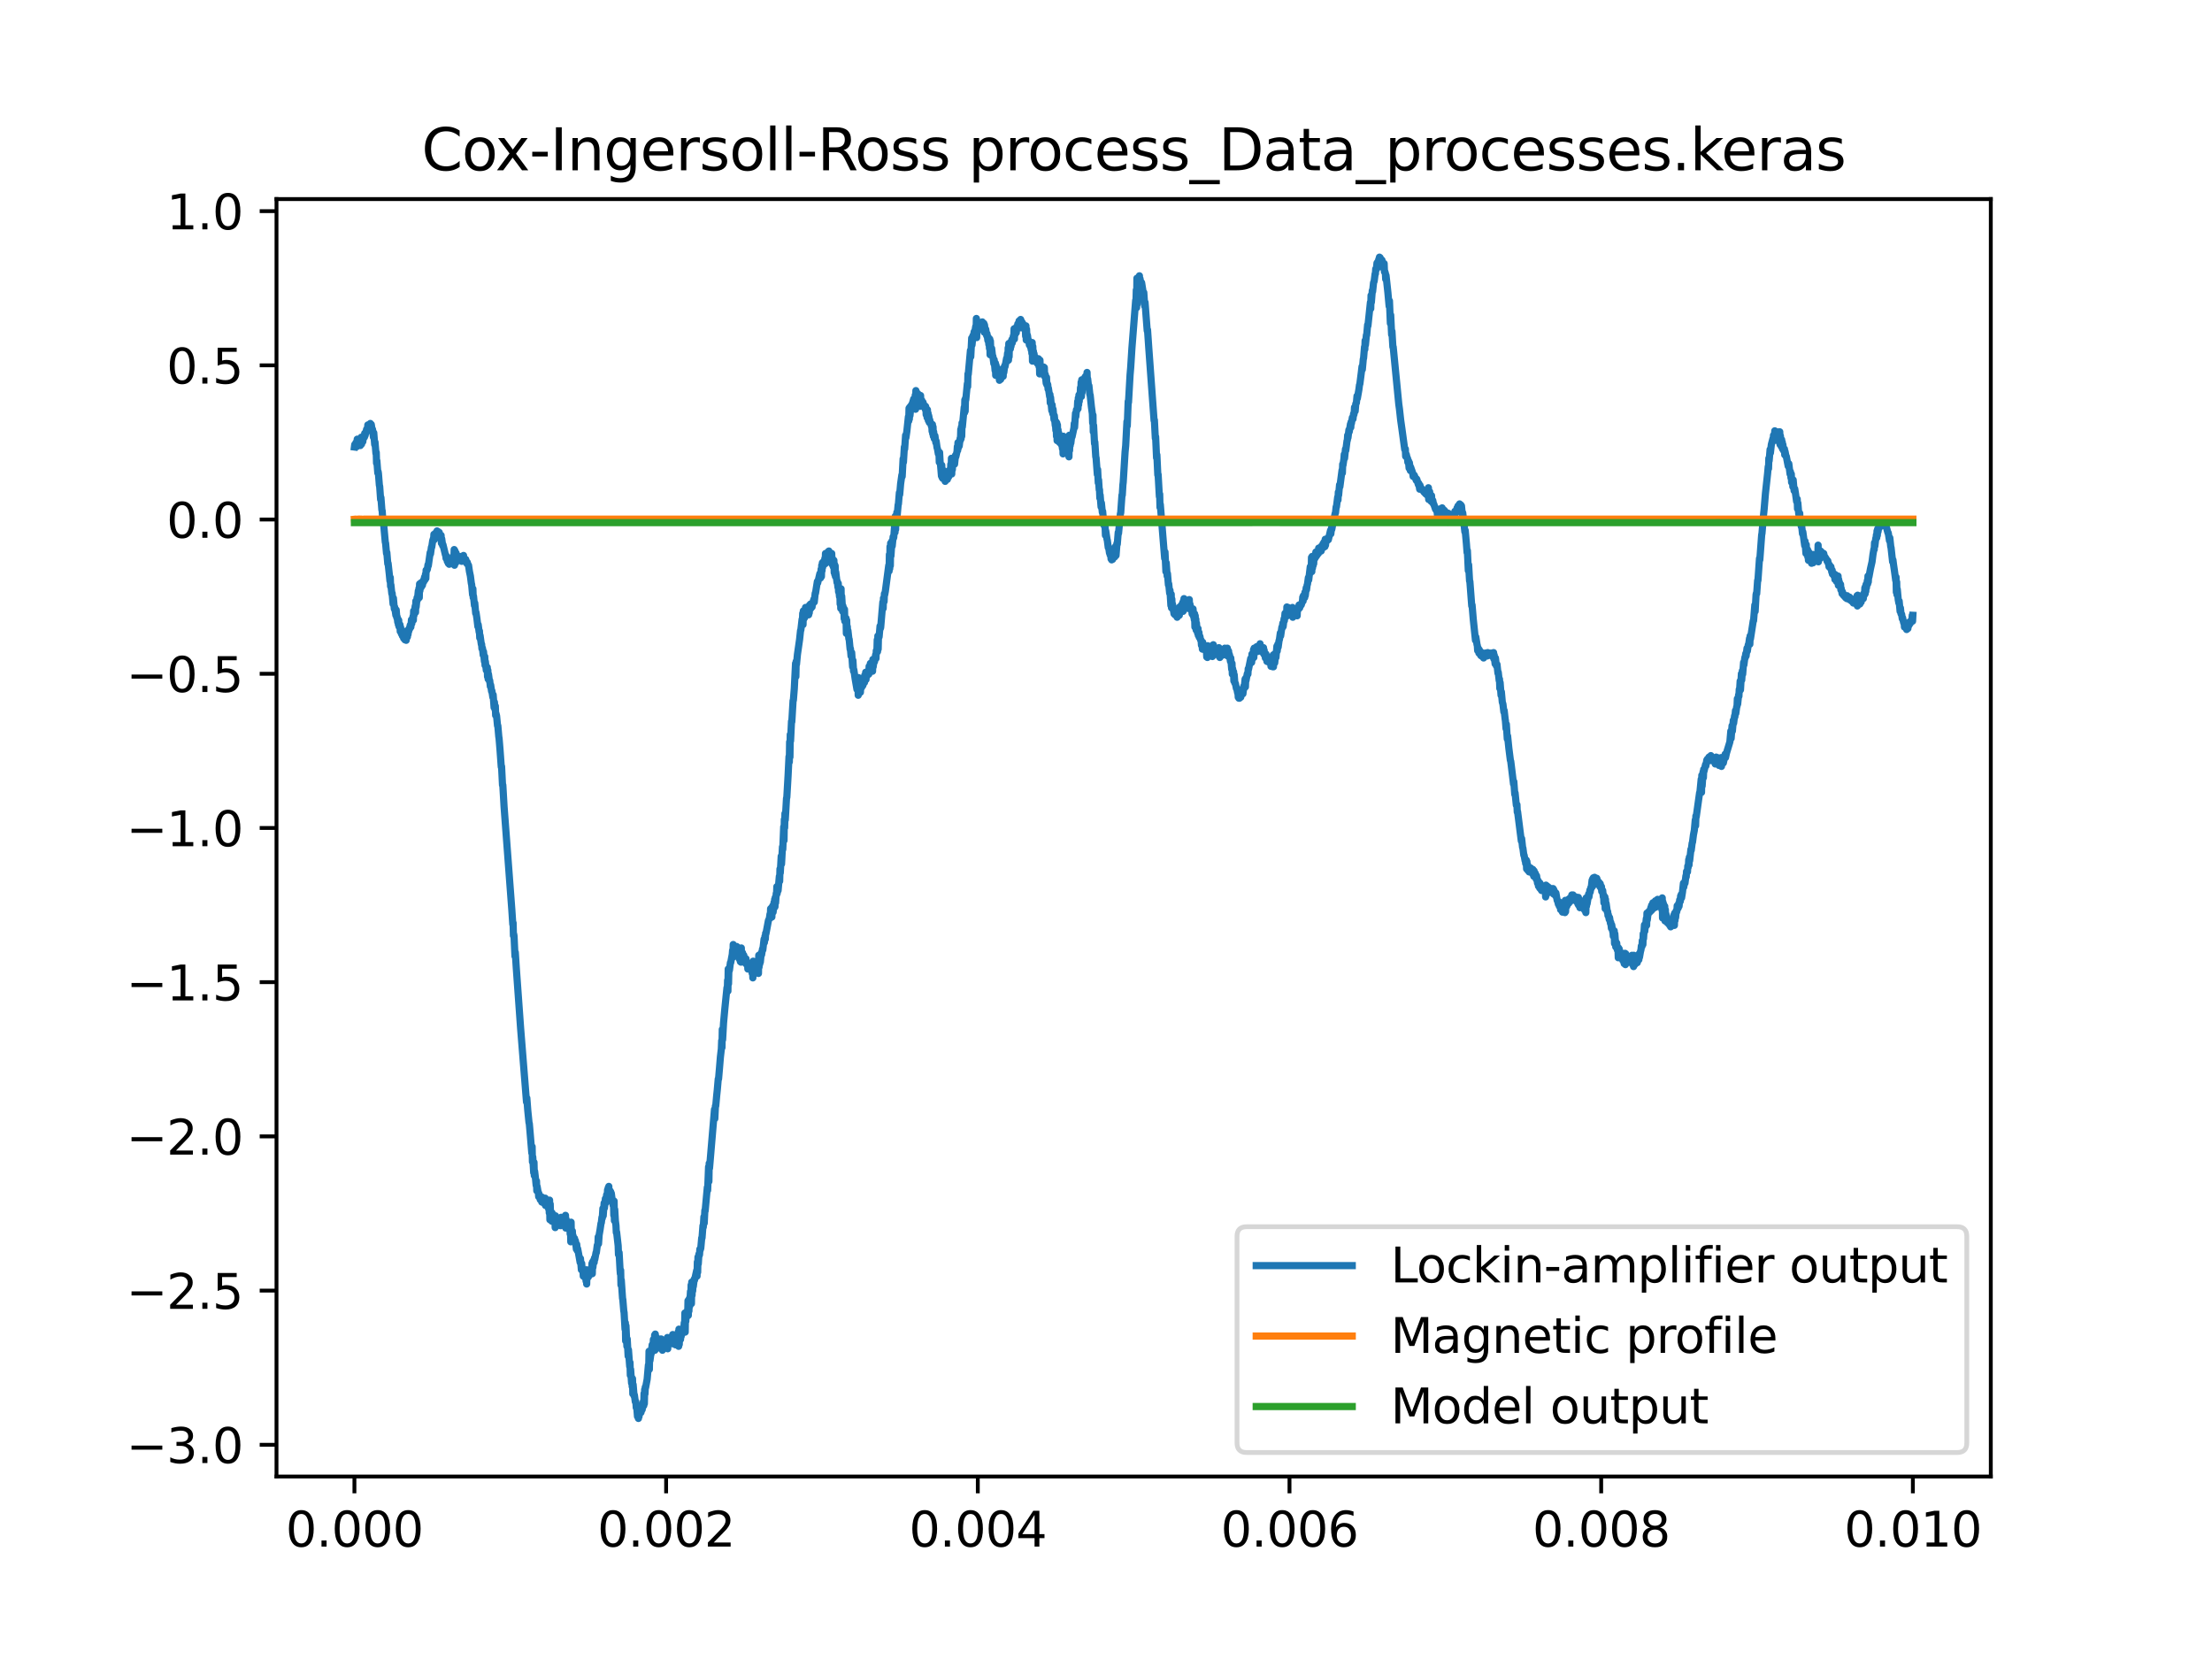 <?xml version="1.0" encoding="utf-8" standalone="no"?>
<!DOCTYPE svg PUBLIC "-//W3C//DTD SVG 1.1//EN"
  "http://www.w3.org/Graphics/SVG/1.1/DTD/svg11.dtd">
<svg xmlns:xlink="http://www.w3.org/1999/xlink" width="460.8pt" height="345.6pt" viewBox="0 0 460.8 345.6" xmlns="http://www.w3.org/2000/svg" version="1.1">
 <defs>
  <style type="text/css">*{stroke-linejoin: round; stroke-linecap: butt}</style>
 </defs>
 <g id="figure_1">
  <g id="patch_1">
   <path d="M 0 345.6 
L 460.8 345.6 
L 460.8 0 
L 0 0 
z
" style="fill: #ffffff"/>
  </g>
  <g id="axes_1">
   <g id="patch_2">
    <path d="M 57.6 307.584 
L 414.72 307.584 
L 414.72 41.472 
L 57.6 41.472 
z
" style="fill: #ffffff"/>
   </g>
   <g id="matplotlib.axis_1">
    <g id="xtick_1">
     <g id="line2d_1">
      <defs>
       <path id="md7217d25c7" d="M 0 0 
L 0 3.5 
" style="stroke: #000000; stroke-width: 0.8"/>
      </defs>
      <g>
       <use xlink:href="#md7217d25c7" x="73.833" y="307.584" style="stroke: #000000; stroke-width: 0.8"/>
      </g>
     </g>
     <g id="text_1">
      <!-- 0.000 -->
      <g transform="translate(59.519 322.182) scale(0.1 -0.1)">
       <defs>
        <path id="DejaVuSans-30" d="M 2034 4250 
Q 1547 4250 1301 3770 
Q 1056 3291 1056 2328 
Q 1056 1369 1301 889 
Q 1547 409 2034 409 
Q 2525 409 2770 889 
Q 3016 1369 3016 2328 
Q 3016 3291 2770 3770 
Q 2525 4250 2034 4250 
z
M 2034 4750 
Q 2819 4750 3233 4129 
Q 3647 3509 3647 2328 
Q 3647 1150 3233 529 
Q 2819 -91 2034 -91 
Q 1250 -91 836 529 
Q 422 1150 422 2328 
Q 422 3509 836 4129 
Q 1250 4750 2034 4750 
z
" transform="scale(0.016)"/>
        <path id="DejaVuSans-2e" d="M 684 794 
L 1344 794 
L 1344 0 
L 684 0 
L 684 794 
z
" transform="scale(0.016)"/>
       </defs>
       <use xlink:href="#DejaVuSans-30"/>
       <use xlink:href="#DejaVuSans-2e" transform="translate(63.623 0)"/>
       <use xlink:href="#DejaVuSans-30" transform="translate(95.41 0)"/>
       <use xlink:href="#DejaVuSans-30" transform="translate(159.033 0)"/>
       <use xlink:href="#DejaVuSans-30" transform="translate(222.656 0)"/>
      </g>
     </g>
    </g>
    <g id="xtick_2">
     <g id="line2d_2">
      <g>
       <use xlink:href="#md7217d25c7" x="138.764" y="307.584" style="stroke: #000000; stroke-width: 0.8"/>
      </g>
     </g>
     <g id="text_2">
      <!-- 0.002 -->
      <g transform="translate(124.45 322.182) scale(0.1 -0.1)">
       <defs>
        <path id="DejaVuSans-32" d="M 1228 531 
L 3431 531 
L 3431 0 
L 469 0 
L 469 531 
Q 828 903 1448 1529 
Q 2069 2156 2228 2338 
Q 2531 2678 2651 2914 
Q 2772 3150 2772 3378 
Q 2772 3750 2511 3984 
Q 2250 4219 1831 4219 
Q 1534 4219 1204 4116 
Q 875 4013 500 3803 
L 500 4441 
Q 881 4594 1212 4672 
Q 1544 4750 1819 4750 
Q 2544 4750 2975 4387 
Q 3406 4025 3406 3419 
Q 3406 3131 3298 2873 
Q 3191 2616 2906 2266 
Q 2828 2175 2409 1742 
Q 1991 1309 1228 531 
z
" transform="scale(0.016)"/>
       </defs>
       <use xlink:href="#DejaVuSans-30"/>
       <use xlink:href="#DejaVuSans-2e" transform="translate(63.623 0)"/>
       <use xlink:href="#DejaVuSans-30" transform="translate(95.41 0)"/>
       <use xlink:href="#DejaVuSans-30" transform="translate(159.033 0)"/>
       <use xlink:href="#DejaVuSans-32" transform="translate(222.656 0)"/>
      </g>
     </g>
    </g>
    <g id="xtick_3">
     <g id="line2d_3">
      <g>
       <use xlink:href="#md7217d25c7" x="203.695" y="307.584" style="stroke: #000000; stroke-width: 0.8"/>
      </g>
     </g>
     <g id="text_3">
      <!-- 0.004 -->
      <g transform="translate(189.38 322.182) scale(0.1 -0.1)">
       <defs>
        <path id="DejaVuSans-34" d="M 2419 4116 
L 825 1625 
L 2419 1625 
L 2419 4116 
z
M 2253 4666 
L 3047 4666 
L 3047 1625 
L 3713 1625 
L 3713 1100 
L 3047 1100 
L 3047 0 
L 2419 0 
L 2419 1100 
L 313 1100 
L 313 1709 
L 2253 4666 
z
" transform="scale(0.016)"/>
       </defs>
       <use xlink:href="#DejaVuSans-30"/>
       <use xlink:href="#DejaVuSans-2e" transform="translate(63.623 0)"/>
       <use xlink:href="#DejaVuSans-30" transform="translate(95.41 0)"/>
       <use xlink:href="#DejaVuSans-30" transform="translate(159.033 0)"/>
       <use xlink:href="#DejaVuSans-34" transform="translate(222.656 0)"/>
      </g>
     </g>
    </g>
    <g id="xtick_4">
     <g id="line2d_4">
      <g>
       <use xlink:href="#md7217d25c7" x="268.625" y="307.584" style="stroke: #000000; stroke-width: 0.8"/>
      </g>
     </g>
     <g id="text_4">
      <!-- 0.006 -->
      <g transform="translate(254.311 322.182) scale(0.1 -0.1)">
       <defs>
        <path id="DejaVuSans-36" d="M 2113 2584 
Q 1688 2584 1439 2293 
Q 1191 2003 1191 1497 
Q 1191 994 1439 701 
Q 1688 409 2113 409 
Q 2538 409 2786 701 
Q 3034 994 3034 1497 
Q 3034 2003 2786 2293 
Q 2538 2584 2113 2584 
z
M 3366 4563 
L 3366 3988 
Q 3128 4100 2886 4159 
Q 2644 4219 2406 4219 
Q 1781 4219 1451 3797 
Q 1122 3375 1075 2522 
Q 1259 2794 1537 2939 
Q 1816 3084 2150 3084 
Q 2853 3084 3261 2657 
Q 3669 2231 3669 1497 
Q 3669 778 3244 343 
Q 2819 -91 2113 -91 
Q 1303 -91 875 529 
Q 447 1150 447 2328 
Q 447 3434 972 4092 
Q 1497 4750 2381 4750 
Q 2619 4750 2861 4703 
Q 3103 4656 3366 4563 
z
" transform="scale(0.016)"/>
       </defs>
       <use xlink:href="#DejaVuSans-30"/>
       <use xlink:href="#DejaVuSans-2e" transform="translate(63.623 0)"/>
       <use xlink:href="#DejaVuSans-30" transform="translate(95.41 0)"/>
       <use xlink:href="#DejaVuSans-30" transform="translate(159.033 0)"/>
       <use xlink:href="#DejaVuSans-36" transform="translate(222.656 0)"/>
      </g>
     </g>
    </g>
    <g id="xtick_5">
     <g id="line2d_5">
      <g>
       <use xlink:href="#md7217d25c7" x="333.556" y="307.584" style="stroke: #000000; stroke-width: 0.8"/>
      </g>
     </g>
     <g id="text_5">
      <!-- 0.008 -->
      <g transform="translate(319.242 322.182) scale(0.1 -0.1)">
       <defs>
        <path id="DejaVuSans-38" d="M 2034 2216 
Q 1584 2216 1326 1975 
Q 1069 1734 1069 1313 
Q 1069 891 1326 650 
Q 1584 409 2034 409 
Q 2484 409 2743 651 
Q 3003 894 3003 1313 
Q 3003 1734 2745 1975 
Q 2488 2216 2034 2216 
z
M 1403 2484 
Q 997 2584 770 2862 
Q 544 3141 544 3541 
Q 544 4100 942 4425 
Q 1341 4750 2034 4750 
Q 2731 4750 3128 4425 
Q 3525 4100 3525 3541 
Q 3525 3141 3298 2862 
Q 3072 2584 2669 2484 
Q 3125 2378 3379 2068 
Q 3634 1759 3634 1313 
Q 3634 634 3220 271 
Q 2806 -91 2034 -91 
Q 1263 -91 848 271 
Q 434 634 434 1313 
Q 434 1759 690 2068 
Q 947 2378 1403 2484 
z
M 1172 3481 
Q 1172 3119 1398 2916 
Q 1625 2713 2034 2713 
Q 2441 2713 2670 2916 
Q 2900 3119 2900 3481 
Q 2900 3844 2670 4047 
Q 2441 4250 2034 4250 
Q 1625 4250 1398 4047 
Q 1172 3844 1172 3481 
z
" transform="scale(0.016)"/>
       </defs>
       <use xlink:href="#DejaVuSans-30"/>
       <use xlink:href="#DejaVuSans-2e" transform="translate(63.623 0)"/>
       <use xlink:href="#DejaVuSans-30" transform="translate(95.41 0)"/>
       <use xlink:href="#DejaVuSans-30" transform="translate(159.033 0)"/>
       <use xlink:href="#DejaVuSans-38" transform="translate(222.656 0)"/>
      </g>
     </g>
    </g>
    <g id="xtick_6">
     <g id="line2d_6">
      <g>
       <use xlink:href="#md7217d25c7" x="398.487" y="307.584" style="stroke: #000000; stroke-width: 0.8"/>
      </g>
     </g>
     <g id="text_6">
      <!-- 0.010 -->
      <g transform="translate(384.173 322.182) scale(0.1 -0.1)">
       <defs>
        <path id="DejaVuSans-31" d="M 794 531 
L 1825 531 
L 1825 4091 
L 703 3866 
L 703 4441 
L 1819 4666 
L 2450 4666 
L 2450 531 
L 3481 531 
L 3481 0 
L 794 0 
L 794 531 
z
" transform="scale(0.016)"/>
       </defs>
       <use xlink:href="#DejaVuSans-30"/>
       <use xlink:href="#DejaVuSans-2e" transform="translate(63.623 0)"/>
       <use xlink:href="#DejaVuSans-30" transform="translate(95.41 0)"/>
       <use xlink:href="#DejaVuSans-31" transform="translate(159.033 0)"/>
       <use xlink:href="#DejaVuSans-30" transform="translate(222.656 0)"/>
      </g>
     </g>
    </g>
   </g>
   <g id="matplotlib.axis_2">
    <g id="ytick_1">
     <g id="line2d_7">
      <defs>
       <path id="m1bb4c4bdc2" d="M 0 0 
L -3.5 0 
" style="stroke: #000000; stroke-width: 0.8"/>
      </defs>
      <g>
       <use xlink:href="#m1bb4c4bdc2" x="57.6" y="300.979" style="stroke: #000000; stroke-width: 0.8"/>
      </g>
     </g>
     <g id="text_7">
      <!-- −3.0 -->
      <g transform="translate(26.317 304.778) scale(0.1 -0.1)">
       <defs>
        <path id="DejaVuSans-2212" d="M 678 2272 
L 4684 2272 
L 4684 1741 
L 678 1741 
L 678 2272 
z
" transform="scale(0.016)"/>
        <path id="DejaVuSans-33" d="M 2597 2516 
Q 3050 2419 3304 2112 
Q 3559 1806 3559 1356 
Q 3559 666 3084 287 
Q 2609 -91 1734 -91 
Q 1441 -91 1130 -33 
Q 819 25 488 141 
L 488 750 
Q 750 597 1062 519 
Q 1375 441 1716 441 
Q 2309 441 2620 675 
Q 2931 909 2931 1356 
Q 2931 1769 2642 2001 
Q 2353 2234 1838 2234 
L 1294 2234 
L 1294 2753 
L 1863 2753 
Q 2328 2753 2575 2939 
Q 2822 3125 2822 3475 
Q 2822 3834 2567 4026 
Q 2313 4219 1838 4219 
Q 1578 4219 1281 4162 
Q 984 4106 628 3988 
L 628 4550 
Q 988 4650 1302 4700 
Q 1616 4750 1894 4750 
Q 2613 4750 3031 4423 
Q 3450 4097 3450 3541 
Q 3450 3153 3228 2886 
Q 3006 2619 2597 2516 
z
" transform="scale(0.016)"/>
       </defs>
       <use xlink:href="#DejaVuSans-2212"/>
       <use xlink:href="#DejaVuSans-33" transform="translate(83.789 0)"/>
       <use xlink:href="#DejaVuSans-2e" transform="translate(147.412 0)"/>
       <use xlink:href="#DejaVuSans-30" transform="translate(179.199 0)"/>
      </g>
     </g>
    </g>
    <g id="ytick_2">
     <g id="line2d_8">
      <g>
       <use xlink:href="#m1bb4c4bdc2" x="57.6" y="268.854" style="stroke: #000000; stroke-width: 0.8"/>
      </g>
     </g>
     <g id="text_8">
      <!-- −2.5 -->
      <g transform="translate(26.317 272.653) scale(0.1 -0.1)">
       <defs>
        <path id="DejaVuSans-35" d="M 691 4666 
L 3169 4666 
L 3169 4134 
L 1269 4134 
L 1269 2991 
Q 1406 3038 1543 3061 
Q 1681 3084 1819 3084 
Q 2600 3084 3056 2656 
Q 3513 2228 3513 1497 
Q 3513 744 3044 326 
Q 2575 -91 1722 -91 
Q 1428 -91 1123 -41 
Q 819 9 494 109 
L 494 744 
Q 775 591 1075 516 
Q 1375 441 1709 441 
Q 2250 441 2565 725 
Q 2881 1009 2881 1497 
Q 2881 1984 2565 2268 
Q 2250 2553 1709 2553 
Q 1456 2553 1204 2497 
Q 953 2441 691 2322 
L 691 4666 
z
" transform="scale(0.016)"/>
       </defs>
       <use xlink:href="#DejaVuSans-2212"/>
       <use xlink:href="#DejaVuSans-32" transform="translate(83.789 0)"/>
       <use xlink:href="#DejaVuSans-2e" transform="translate(147.412 0)"/>
       <use xlink:href="#DejaVuSans-35" transform="translate(179.199 0)"/>
      </g>
     </g>
    </g>
    <g id="ytick_3">
     <g id="line2d_9">
      <g>
       <use xlink:href="#m1bb4c4bdc2" x="57.6" y="236.729" style="stroke: #000000; stroke-width: 0.8"/>
      </g>
     </g>
     <g id="text_9">
      <!-- −2.0 -->
      <g transform="translate(26.317 240.528) scale(0.1 -0.1)">
       <use xlink:href="#DejaVuSans-2212"/>
       <use xlink:href="#DejaVuSans-32" transform="translate(83.789 0)"/>
       <use xlink:href="#DejaVuSans-2e" transform="translate(147.412 0)"/>
       <use xlink:href="#DejaVuSans-30" transform="translate(179.199 0)"/>
      </g>
     </g>
    </g>
    <g id="ytick_4">
     <g id="line2d_10">
      <g>
       <use xlink:href="#m1bb4c4bdc2" x="57.6" y="204.605" style="stroke: #000000; stroke-width: 0.8"/>
      </g>
     </g>
     <g id="text_10">
      <!-- −1.5 -->
      <g transform="translate(26.317 208.404) scale(0.1 -0.1)">
       <use xlink:href="#DejaVuSans-2212"/>
       <use xlink:href="#DejaVuSans-31" transform="translate(83.789 0)"/>
       <use xlink:href="#DejaVuSans-2e" transform="translate(147.412 0)"/>
       <use xlink:href="#DejaVuSans-35" transform="translate(179.199 0)"/>
      </g>
     </g>
    </g>
    <g id="ytick_5">
     <g id="line2d_11">
      <g>
       <use xlink:href="#m1bb4c4bdc2" x="57.6" y="172.48" style="stroke: #000000; stroke-width: 0.8"/>
      </g>
     </g>
     <g id="text_11">
      <!-- −1.0 -->
      <g transform="translate(26.317 176.279) scale(0.1 -0.1)">
       <use xlink:href="#DejaVuSans-2212"/>
       <use xlink:href="#DejaVuSans-31" transform="translate(83.789 0)"/>
       <use xlink:href="#DejaVuSans-2e" transform="translate(147.412 0)"/>
       <use xlink:href="#DejaVuSans-30" transform="translate(179.199 0)"/>
      </g>
     </g>
    </g>
    <g id="ytick_6">
     <g id="line2d_12">
      <g>
       <use xlink:href="#m1bb4c4bdc2" x="57.6" y="140.355" style="stroke: #000000; stroke-width: 0.8"/>
      </g>
     </g>
     <g id="text_12">
      <!-- −0.5 -->
      <g transform="translate(26.317 144.155) scale(0.1 -0.1)">
       <use xlink:href="#DejaVuSans-2212"/>
       <use xlink:href="#DejaVuSans-30" transform="translate(83.789 0)"/>
       <use xlink:href="#DejaVuSans-2e" transform="translate(147.412 0)"/>
       <use xlink:href="#DejaVuSans-35" transform="translate(179.199 0)"/>
      </g>
     </g>
    </g>
    <g id="ytick_7">
     <g id="line2d_13">
      <g>
       <use xlink:href="#m1bb4c4bdc2" x="57.6" y="108.231" style="stroke: #000000; stroke-width: 0.8"/>
      </g>
     </g>
     <g id="text_13">
      <!-- 0.0 -->
      <g transform="translate(34.697 112.03) scale(0.1 -0.1)">
       <use xlink:href="#DejaVuSans-30"/>
       <use xlink:href="#DejaVuSans-2e" transform="translate(63.623 0)"/>
       <use xlink:href="#DejaVuSans-30" transform="translate(95.41 0)"/>
      </g>
     </g>
    </g>
    <g id="ytick_8">
     <g id="line2d_14">
      <g>
       <use xlink:href="#m1bb4c4bdc2" x="57.6" y="76.106" style="stroke: #000000; stroke-width: 0.8"/>
      </g>
     </g>
     <g id="text_14">
      <!-- 0.5 -->
      <g transform="translate(34.697 79.905) scale(0.1 -0.1)">
       <use xlink:href="#DejaVuSans-30"/>
       <use xlink:href="#DejaVuSans-2e" transform="translate(63.623 0)"/>
       <use xlink:href="#DejaVuSans-35" transform="translate(95.41 0)"/>
      </g>
     </g>
    </g>
    <g id="ytick_9">
     <g id="line2d_15">
      <g>
       <use xlink:href="#m1bb4c4bdc2" x="57.6" y="43.982" style="stroke: #000000; stroke-width: 0.8"/>
      </g>
     </g>
     <g id="text_15">
      <!-- 1.0 -->
      <g transform="translate(34.697 47.781) scale(0.1 -0.1)">
       <use xlink:href="#DejaVuSans-31"/>
       <use xlink:href="#DejaVuSans-2e" transform="translate(63.623 0)"/>
       <use xlink:href="#DejaVuSans-30" transform="translate(95.41 0)"/>
      </g>
     </g>
    </g>
   </g>
   <g id="line2d_16">
    <path d="M 73.833 93.121 
L 73.898 92.61 
L 73.963 92.815 
L 74.028 92.508 
L 74.093 92.815 
L 74.157 92.202 
L 74.222 92.815 
L 74.287 92.304 
L 74.352 93.019 
L 74.417 91.486 
L 74.482 92.61 
L 74.547 92.406 
L 74.742 91.997 
L 74.807 92.304 
L 74.872 92.099 
L 75.002 91.793 
L 75.067 92.815 
L 75.261 91.077 
L 75.326 92.508 
L 75.391 91.384 
L 75.456 91.691 
L 75.521 91.588 
L 75.586 91.997 
L 75.651 91.077 
L 75.716 91.384 
L 75.846 90.975 
L 75.911 91.077 
L 75.976 90.26 
L 76.041 90.771 
L 76.301 89.749 
L 76.366 89.442 
L 76.43 89.851 
L 76.495 89.238 
L 76.56 89.749 
L 76.625 88.522 
L 76.69 89.135 
L 76.885 88.42 
L 77.08 89.135 
L 77.145 88.216 
L 77.21 88.624 
L 77.275 88.931 
L 77.34 88.42 
L 77.535 89.646 
L 77.599 89.442 
L 77.794 91.077 
L 77.859 90.157 
L 78.054 92.61 
L 78.119 92.099 
L 78.314 94.45 
L 78.379 94.246 
L 78.444 96.494 
L 78.509 95.983 
L 78.704 98.538 
L 78.768 98.232 
L 78.833 98.641 
L 79.028 101.093 
L 79.093 101.298 
L 79.288 104.057 
L 79.353 103.649 
L 79.548 106.204 
L 79.613 106.408 
L 79.743 108.35 
L 79.808 107.941 
L 80.262 112.949 
L 80.327 113.154 
L 80.522 115.3 
L 80.587 115.096 
L 80.782 117.446 
L 80.847 117.344 
L 81.106 119.695 
L 81.236 121.023 
L 81.301 120.308 
L 81.366 122.148 
L 81.431 121.841 
L 81.626 123.681 
L 81.691 123.579 
L 81.886 125.827 
L 81.951 124.601 
L 82.146 126.849 
L 82.21 126.44 
L 82.47 128.178 
L 82.535 127.054 
L 82.665 128.689 
L 82.73 128.484 
L 82.86 129.609 
L 82.925 128.996 
L 82.99 130.12 
L 83.055 129.2 
L 83.12 130.529 
L 83.185 130.018 
L 83.25 130.631 
L 83.315 130.12 
L 83.379 131.551 
L 83.444 130.631 
L 83.639 132.062 
L 83.704 131.653 
L 83.769 131.755 
L 83.834 132.47 
L 83.899 132.368 
L 84.029 132.164 
L 84.094 132.982 
L 84.159 132.266 
L 84.224 132.573 
L 84.289 132.675 
L 84.354 133.288 
L 84.484 132.47 
L 84.548 132.573 
L 84.613 133.39 
L 84.678 131.448 
L 84.743 132.879 
L 84.808 131.959 
L 84.873 132.675 
L 84.938 131.346 
L 85.003 132.164 
L 85.068 131.244 
L 85.133 131.551 
L 85.263 130.835 
L 85.328 131.04 
L 85.458 130.222 
L 85.523 130.324 
L 85.588 130.631 
L 85.717 129.098 
L 85.782 129.915 
L 85.912 128.893 
L 85.977 128.996 
L 86.042 128.382 
L 86.107 129.2 
L 86.172 127.258 
L 86.237 128.178 
L 86.497 126.236 
L 86.562 127.565 
L 86.627 125.214 
L 86.692 126.44 
L 86.886 124.498 
L 86.951 125.01 
L 87.146 123.068 
L 87.211 124.294 
L 87.276 122.557 
L 87.341 124.498 
L 87.406 121.637 
L 87.471 123.068 
L 87.666 121.432 
L 87.731 122.352 
L 87.796 121.535 
L 87.861 122.046 
L 87.926 121.33 
L 87.99 121.943 
L 88.185 120.921 
L 88.25 121.228 
L 88.445 120.206 
L 88.51 120.819 
L 88.64 119.593 
L 88.705 120.512 
L 88.77 118.775 
L 88.835 118.979 
L 89.03 118.571 
L 89.159 117.651 
L 89.224 117.855 
L 89.614 115.096 
L 89.679 115.402 
L 89.874 113.971 
L 89.939 113.971 
L 90.134 112.643 
L 90.264 112.234 
L 90.328 112.336 
L 90.393 111.314 
L 90.458 112.438 
L 90.523 111.314 
L 90.588 111.621 
L 90.653 111.11 
L 90.718 111.518 
L 90.913 110.905 
L 90.978 111.518 
L 91.043 110.599 
L 91.108 111.007 
L 91.173 111.212 
L 91.368 110.803 
L 91.433 111.723 
L 91.497 110.905 
L 91.562 111.723 
L 91.627 111.314 
L 91.822 112.132 
L 91.887 111.518 
L 91.952 113.154 
L 92.017 112.234 
L 92.212 113.665 
L 92.277 113.46 
L 92.796 115.607 
L 92.861 115.607 
L 92.926 116.322 
L 92.991 115.811 
L 93.186 116.935 
L 93.316 116.424 
L 93.381 117.344 
L 93.446 116.526 
L 93.511 116.629 
L 93.576 117.549 
L 93.641 116.526 
L 93.706 117.446 
L 93.771 116.629 
L 93.835 116.935 
L 93.965 116.526 
L 94.03 116.629 
L 94.095 116.833 
L 94.16 116.22 
L 94.225 116.731 
L 94.355 116.015 
L 94.42 116.424 
L 94.485 115.709 
L 94.55 116.629 
L 94.615 114.482 
L 94.68 117.753 
L 94.745 114.687 
L 94.81 117.14 
L 94.875 115.096 
L 94.939 117.242 
L 95.004 115.198 
L 95.069 116.322 
L 95.134 115.913 
L 95.199 116.424 
L 95.264 115.709 
L 95.329 116.731 
L 95.394 115.811 
L 95.459 116.629 
L 95.524 116.118 
L 95.589 116.526 
L 95.654 116.22 
L 95.719 116.424 
L 95.784 116.526 
L 95.914 116.22 
L 95.979 116.526 
L 96.044 116.424 
L 96.108 115.913 
L 96.173 116.935 
L 96.238 116.22 
L 96.303 116.118 
L 96.433 116.731 
L 96.563 115.709 
L 96.628 116.833 
L 96.693 116.424 
L 96.953 116.833 
L 97.018 116.526 
L 97.213 117.344 
L 97.342 117.14 
L 97.472 117.651 
L 97.602 117.753 
L 97.797 119.082 
L 97.992 120.001 
L 98.187 121.535 
L 98.252 121.739 
L 98.446 123.885 
L 98.511 122.659 
L 98.576 124.498 
L 98.641 124.192 
L 98.836 126.134 
L 98.901 125.623 
L 99.096 127.769 
L 99.161 127.565 
L 99.356 128.893 
L 99.551 130.529 
L 99.615 130.12 
L 99.81 131.653 
L 99.875 131.448 
L 99.94 132.879 
L 100.005 132.368 
L 100.265 134.208 
L 100.33 134.208 
L 100.395 135.128 
L 100.46 134.923 
L 100.525 135.128 
L 100.655 136.457 
L 100.72 135.741 
L 100.914 137.785 
L 100.979 136.763 
L 101.044 138.603 
L 101.109 137.785 
L 101.304 139.625 
L 101.499 139.012 
L 101.564 140.954 
L 101.629 139.625 
L 101.694 141.465 
L 101.759 140.443 
L 101.953 141.873 
L 102.018 141.771 
L 102.148 142.998 
L 102.213 142.691 
L 102.408 144.02 
L 102.473 143.917 
L 102.668 145.246 
L 102.733 144.735 
L 102.928 147.392 
L 102.993 146.268 
L 103.122 147.801 
L 103.187 147.086 
L 103.252 149.028 
L 103.317 148.619 
L 103.447 149.13 
L 103.642 151.174 
L 103.707 151.174 
L 103.902 153.423 
L 103.967 153.831 
L 104.162 156.182 
L 104.421 159.759 
L 104.486 159.657 
L 104.681 163.541 
L 104.746 163.541 
L 105.006 168.038 
L 106.629 189.603 
L 106.824 192.567 
L 106.889 192.261 
L 106.954 194.918 
L 107.019 194.611 
L 107.084 195.02 
L 107.279 199.211 
L 107.344 198.393 
L 107.539 201.459 
L 108.448 214.133 
L 109.682 229.566 
L 109.747 228.748 
L 109.942 231.303 
L 110.201 233.858 
L 110.266 234.063 
L 110.461 236.311 
L 110.786 240.195 
L 110.851 238.866 
L 110.916 242.035 
L 110.981 241.013 
L 111.175 244.283 
L 111.24 242.137 
L 111.305 244.896 
L 111.37 243.977 
L 111.565 245.612 
L 111.695 246.94 
L 111.76 246.021 
L 111.825 248.065 
L 111.89 247.145 
L 112.085 248.269 
L 112.15 248.371 
L 112.215 249.291 
L 112.28 248.678 
L 112.409 249.393 
L 112.474 249.087 
L 112.539 249.904 
L 112.604 249.496 
L 112.734 249.904 
L 112.799 249.393 
L 112.864 250.415 
L 112.929 249.393 
L 112.994 249.904 
L 113.059 250.109 
L 113.124 249.904 
L 113.384 250.722 
L 113.449 249.598 
L 113.513 250.824 
L 113.578 249.598 
L 113.643 251.131 
L 113.708 249.802 
L 113.773 250.415 
L 113.903 250.824 
L 113.968 250.62 
L 114.163 251.029 
L 114.228 251.029 
L 114.293 251.846 
L 114.358 250.62 
L 114.423 252.664 
L 114.488 250.007 
L 114.553 254.095 
L 114.617 250.824 
L 114.682 252.971 
L 114.747 252.664 
L 114.812 252.868 
L 114.877 252.664 
L 114.942 254.401 
L 115.007 252.664 
L 115.072 253.788 
L 115.137 253.379 
L 115.202 254.095 
L 115.267 253.584 
L 115.397 254.401 
L 115.462 253.89 
L 115.527 254.606 
L 115.592 253.788 
L 115.657 255.73 
L 115.722 253.277 
L 115.786 255.321 
L 115.851 254.197 
L 115.916 254.912 
L 115.981 254.708 
L 116.046 254.81 
L 116.241 254.504 
L 116.306 254.912 
L 116.371 254.708 
L 116.436 254.095 
L 116.501 254.912 
L 116.566 254.401 
L 116.696 255.321 
L 116.761 253.686 
L 116.826 255.321 
L 116.891 253.584 
L 116.955 254.81 
L 117.085 253.993 
L 117.15 254.81 
L 117.215 253.686 
L 117.28 254.299 
L 117.475 254.197 
L 117.605 254.708 
L 117.67 253.584 
L 117.735 255.321 
L 117.8 253.175 
L 117.865 255.832 
L 117.93 253.993 
L 117.995 255.117 
L 118.06 254.912 
L 118.124 255.321 
L 118.189 254.912 
L 118.254 255.628 
L 118.319 255.117 
L 118.514 255.935 
L 118.644 256.241 
L 118.709 255.424 
L 118.774 257.059 
L 118.839 254.912 
L 118.904 258.694 
L 118.969 254.606 
L 119.034 257.876 
L 119.099 256.343 
L 119.164 257.979 
L 119.229 256.446 
L 119.293 257.876 
L 119.358 257.365 
L 119.553 258.285 
L 119.683 257.979 
L 119.748 258.49 
L 119.813 258.387 
L 119.878 258.49 
L 120.073 260.227 
L 120.138 259.205 
L 120.268 260.534 
L 120.333 260.125 
L 120.527 261.147 
L 120.852 262.987 
L 120.917 262.169 
L 121.112 264.52 
L 121.177 263.191 
L 121.242 264.111 
L 121.372 264.826 
L 121.437 264.315 
L 121.502 265.848 
L 121.566 265.031 
L 121.761 266.053 
L 121.826 265.746 
L 121.891 265.848 
L 121.956 266.053 
L 122.021 265.542 
L 122.086 266.87 
L 122.151 264.52 
L 122.216 267.484 
L 122.281 264.929 
L 122.346 266.053 
L 122.476 265.644 
L 122.541 266.053 
L 122.606 265.848 
L 122.671 265.44 
L 122.735 265.746 
L 122.865 265.337 
L 122.93 265.44 
L 123.125 264.213 
L 123.255 265.235 
L 123.32 263.191 
L 123.385 265.337 
L 123.45 262.884 
L 123.515 264.009 
L 123.645 262.578 
L 123.775 262.987 
L 123.84 262.067 
L 123.904 262.373 
L 124.164 260.943 
L 124.229 260.943 
L 124.424 259.41 
L 124.489 259.41 
L 124.554 259.205 
L 124.619 257.672 
L 124.684 259.103 
L 124.814 257.263 
L 125.009 256.139 
L 125.203 254.81 
L 125.268 254.708 
L 125.398 253.584 
L 125.463 253.788 
L 125.593 251.744 
L 125.658 253.277 
L 125.853 250.62 
L 125.918 251.642 
L 126.113 249.7 
L 126.178 250.62 
L 126.372 248.882 
L 126.437 249.496 
L 126.502 249.189 
L 126.567 247.86 
L 126.632 249.904 
L 126.697 247.451 
L 126.762 249.904 
L 126.827 247.145 
L 126.892 249.189 
L 126.957 248.576 
L 127.022 248.576 
L 127.087 248.065 
L 127.152 249.496 
L 127.217 248.269 
L 127.282 249.087 
L 127.346 248.576 
L 127.541 250.109 
L 127.736 251.131 
L 127.801 250.109 
L 127.866 253.175 
L 127.931 250.211 
L 127.996 254.299 
L 128.061 251.949 
L 128.191 254.299 
L 128.321 255.321 
L 128.386 256.752 
L 128.451 256.65 
L 128.775 259.512 
L 128.84 261.351 
L 128.905 261.249 
L 128.97 260.943 
L 129.165 264.52 
L 129.23 265.337 
L 129.295 264.622 
L 129.36 267.688 
L 129.425 266.666 
L 129.684 270.448 
L 129.749 270.754 
L 129.944 273.105 
L 130.009 273.412 
L 130.204 276.887 
L 130.269 275.558 
L 130.334 279.34 
L 130.399 276.171 
L 130.594 280.464 
L 130.659 278.931 
L 130.853 282.508 
L 130.918 281.179 
L 131.178 284.654 
L 131.243 283.837 
L 131.308 286.494 
L 131.373 285.267 
L 131.568 288.129 
L 131.633 287.005 
L 131.698 288.845 
L 131.763 287.209 
L 131.828 290.378 
L 131.893 288.436 
L 132.087 290.787 
L 132.152 290.582 
L 132.347 292.013 
L 132.412 291.911 
L 132.477 292.115 
L 132.542 293.239 
L 132.607 292.626 
L 132.802 295.079 
L 132.932 293.342 
L 132.997 295.488 
L 133.062 293.444 
L 133.127 295.079 
L 133.191 293.546 
L 133.256 294.262 
L 133.321 294.364 
L 133.386 293.751 
L 133.451 293.853 
L 133.516 294.262 
L 133.711 293.546 
L 133.776 293.648 
L 134.036 291.911 
L 134.101 292.831 
L 134.166 290.276 
L 134.231 292.422 
L 134.295 289.458 
L 134.36 290.378 
L 134.425 288.947 
L 134.49 289.049 
L 134.815 287.312 
L 135.075 284.348 
L 135.14 285.165 
L 135.205 281.486 
L 135.27 285.267 
L 135.335 281.895 
L 135.4 283.428 
L 135.594 281.997 
L 135.659 281.997 
L 135.854 280.157 
L 135.919 280.464 
L 135.984 279.953 
L 136.049 280.566 
L 136.114 279.033 
L 136.309 280.975 
L 136.374 278.113 
L 136.439 281.281 
L 136.504 277.909 
L 136.569 280.668 
L 136.633 278.42 
L 136.698 279.748 
L 136.763 279.135 
L 136.828 279.544 
L 136.893 279.033 
L 136.958 279.953 
L 137.023 279.748 
L 137.088 279.646 
L 137.283 280.157 
L 137.348 279.646 
L 137.413 280.566 
L 137.478 279.646 
L 137.543 280.873 
L 137.608 278.931 
L 137.673 280.77 
L 137.738 278.931 
L 137.802 280.464 
L 137.867 280.157 
L 137.932 280.259 
L 137.997 281.281 
L 138.062 279.851 
L 138.127 280.873 
L 138.192 280.259 
L 138.257 280.873 
L 138.452 279.953 
L 138.517 280.464 
L 138.582 280.259 
L 138.647 280.157 
L 138.712 279.646 
L 138.777 280.77 
L 138.842 279.135 
L 138.907 279.646 
L 138.971 280.259 
L 139.036 278.624 
L 139.101 280.975 
L 139.166 278.726 
L 139.231 279.851 
L 139.296 279.953 
L 139.361 278.829 
L 139.426 279.953 
L 139.491 279.033 
L 139.556 279.34 
L 139.621 279.34 
L 139.686 279.033 
L 139.751 279.34 
L 139.816 279.135 
L 139.881 278.829 
L 139.946 279.34 
L 140.011 278.317 
L 140.076 279.544 
L 140.14 278.011 
L 140.205 279.953 
L 140.27 278.522 
L 140.335 279.033 
L 140.53 279.544 
L 140.595 279.237 
L 140.66 279.237 
L 140.725 280.157 
L 140.92 279.237 
L 140.985 279.34 
L 141.05 279.033 
L 141.115 279.544 
L 141.18 278.113 
L 141.244 280.157 
L 141.309 277.398 
L 141.374 280.464 
L 141.439 276.887 
L 141.504 280.055 
L 141.569 277.704 
L 141.634 278.931 
L 141.699 278.317 
L 141.764 279.033 
L 141.829 277.806 
L 141.894 278.42 
L 141.959 277.5 
L 142.024 278.011 
L 142.219 276.887 
L 142.284 277.193 
L 142.413 276.478 
L 142.478 276.376 
L 142.543 275.558 
L 142.608 277.091 
L 142.673 273.514 
L 142.738 277.5 
L 142.803 273.514 
L 142.868 275.251 
L 142.933 273.616 
L 142.998 274.434 
L 143.193 273.003 
L 143.258 274.127 
L 143.323 270.959 
L 143.388 274.025 
L 143.453 270.959 
L 143.518 273.105 
L 143.582 270.55 
L 143.647 272.185 
L 143.842 269.017 
L 143.907 271.265 
L 143.972 267.688 
L 144.037 271.572 
L 144.102 267.075 
L 144.167 269.834 
L 144.232 267.995 
L 144.297 268.915 
L 144.362 267.688 
L 144.427 267.995 
L 144.622 266.462 
L 144.687 266.666 
L 145.141 264.622 
L 145.206 265.848 
L 145.271 262.884 
L 145.336 265.031 
L 145.401 261.862 
L 145.466 263.293 
L 145.596 261.249 
L 145.661 261.556 
L 145.726 261.351 
L 145.791 260.227 
L 145.856 260.432 
L 145.985 260.023 
L 146.18 257.876 
L 146.245 257.876 
L 146.44 255.321 
L 146.505 255.628 
L 146.635 253.482 
L 146.7 254.81 
L 146.83 252.153 
L 146.895 252.255 
L 147.349 247.349 
L 147.414 247.963 
L 147.609 243.057 
L 147.674 246.123 
L 147.739 242.341 
L 147.804 243.363 
L 148.843 231.099 
L 148.908 233.041 
L 149.038 230.383 
L 149.103 230.383 
L 149.298 228.237 
L 149.427 227.01 
L 149.622 224.762 
L 149.687 224.762 
L 149.882 222.513 
L 150.077 220.163 
L 150.207 219.038 
L 150.272 218.527 
L 150.337 216.79 
L 150.402 218.221 
L 150.467 214.439 
L 150.531 216.585 
L 150.726 213.11 
L 150.986 210.249 
L 151.441 205.752 
L 151.506 206.569 
L 151.571 204.219 
L 151.636 206.467 
L 151.7 201.868 
L 151.765 204.934 
L 151.83 202.072 
L 151.895 202.277 
L 151.96 202.072 
L 152.155 200.539 
L 152.22 200.539 
L 152.545 198.802 
L 152.61 197.984 
L 152.675 199.415 
L 152.74 196.758 
L 152.805 198.904 
L 152.869 198.393 
L 152.934 197.677 
L 152.999 198.597 
L 153.064 197.882 
L 153.129 198.597 
L 153.324 197.677 
L 153.389 198.086 
L 153.454 197.166 
L 153.519 199.211 
L 153.584 197.269 
L 153.649 198.189 
L 153.714 197.78 
L 153.779 199.006 
L 153.844 198.393 
L 153.909 198.393 
L 153.973 198.189 
L 154.038 199.824 
L 154.103 198.802 
L 154.168 198.086 
L 154.233 200.335 
L 154.298 198.189 
L 154.363 200.437 
L 154.428 197.473 
L 154.493 200.233 
L 154.558 198.597 
L 154.623 199.722 
L 154.688 198.495 
L 154.753 200.233 
L 154.818 199.211 
L 154.883 200.335 
L 154.948 199.006 
L 155.013 200.437 
L 155.078 199.824 
L 155.272 200.641 
L 155.337 200.437 
L 155.402 199.722 
L 155.467 200.846 
L 155.532 200.335 
L 155.662 200.948 
L 155.727 200.641 
L 155.792 201.868 
L 155.922 200.846 
L 155.987 201.663 
L 156.052 200.744 
L 156.117 201.152 
L 156.182 201.05 
L 156.247 201.459 
L 156.311 201.357 
L 156.376 200.744 
L 156.441 201.663 
L 156.506 201.459 
L 156.701 202.788 
L 156.766 200.641 
L 156.831 203.708 
L 156.896 200.233 
L 156.961 203.094 
L 157.026 200.948 
L 157.091 201.152 
L 157.156 202.175 
L 157.221 201.663 
L 157.286 202.072 
L 157.416 201.357 
L 157.48 202.481 
L 157.545 201.766 
L 157.74 202.277 
L 157.805 201.459 
L 157.87 202.686 
L 157.935 200.539 
L 158 202.788 
L 158.065 199.006 
L 158.13 201.459 
L 158.195 199.211 
L 158.26 200.846 
L 158.325 199.006 
L 158.39 200.437 
L 158.585 198.495 
L 158.649 198.904 
L 158.844 197.677 
L 158.909 197.882 
L 159.169 195.633 
L 159.234 196.349 
L 159.364 195.02 
L 159.429 195.633 
L 159.494 194.407 
L 159.559 194.509 
L 160.078 191.75 
L 160.273 191.341 
L 160.403 190.421 
L 160.468 191.239 
L 160.533 189.297 
L 160.598 190.625 
L 160.663 190.932 
L 160.728 189.092 
L 160.793 191.034 
L 160.858 188.99 
L 160.922 189.91 
L 160.987 188.683 
L 161.052 190.012 
L 161.247 187.968 
L 161.312 189.092 
L 161.377 187.355 
L 161.442 188.888 
L 161.507 186.946 
L 161.572 188.07 
L 161.702 186.128 
L 161.767 186.435 
L 161.832 184.697 
L 161.897 186.128 
L 161.962 185.515 
L 162.027 184.902 
L 162.091 185.515 
L 162.351 182.551 
L 162.416 183.573 
L 162.481 181.018 
L 162.546 181.836 
L 162.741 178.361 
L 162.806 179.996 
L 163.001 176.419 
L 163.066 176.93 
L 163.26 172.228 
L 163.325 175.09 
L 163.39 170.695 
L 163.455 172.433 
L 163.52 169.469 
L 163.585 170.797 
L 163.845 166.3 
L 163.91 166.096 
L 164.17 161.599 
L 164.365 157.613 
L 164.429 158.737 
L 164.494 154.547 
L 164.559 157.715 
L 164.624 153.014 
L 164.689 154.342 
L 164.884 150.254 
L 164.949 150.356 
L 165.209 145.962 
L 165.274 145.859 
L 165.469 143.406 
L 165.728 138.194 
L 165.793 140.954 
L 165.858 137.785 
L 165.923 138.398 
L 166.118 136.354 
L 166.573 133.186 
L 166.767 131.346 
L 166.832 131.244 
L 167.092 128.996 
L 167.157 129.404 
L 167.222 127.769 
L 167.287 130.12 
L 167.352 127.258 
L 167.417 128.996 
L 167.547 127.871 
L 167.612 128.689 
L 167.677 127.054 
L 167.742 128.382 
L 167.807 126.543 
L 167.871 128.076 
L 167.936 126.645 
L 168.001 127.462 
L 168.066 126.849 
L 168.131 127.565 
L 168.196 126.747 
L 168.326 127.667 
L 168.391 127.36 
L 168.456 128.076 
L 168.521 126.236 
L 168.586 127.667 
L 168.651 126.032 
L 168.716 126.747 
L 168.846 125.827 
L 168.911 126.747 
L 168.976 126.236 
L 169.04 126.032 
L 169.17 126.44 
L 169.235 125.725 
L 169.3 125.827 
L 169.43 125.214 
L 169.56 124.805 
L 169.625 125.418 
L 169.82 123.579 
L 169.885 123.579 
L 170.274 121.126 
L 170.339 121.432 
L 170.794 119.49 
L 170.924 120.41 
L 171.054 118.571 
L 171.119 120.104 
L 171.184 117.753 
L 171.249 118.877 
L 171.314 117.242 
L 171.378 118.162 
L 171.508 117.037 
L 171.573 117.14 
L 171.638 116.935 
L 171.703 117.242 
L 171.833 116.322 
L 171.898 117.446 
L 171.963 115.3 
L 172.028 116.731 
L 172.223 115.198 
L 172.288 116.833 
L 172.353 115.709 
L 172.418 115.3 
L 172.483 116.322 
L 172.547 114.891 
L 172.612 116.629 
L 172.677 114.789 
L 172.742 115.709 
L 172.807 115.607 
L 172.872 116.322 
L 172.937 116.015 
L 173.002 115.504 
L 173.197 117.037 
L 173.262 115.3 
L 173.327 117.549 
L 173.392 116.526 
L 173.457 116.424 
L 173.587 118.06 
L 173.651 117.753 
L 173.716 116.731 
L 173.781 119.286 
L 173.846 117.549 
L 173.911 119.695 
L 173.976 117.855 
L 174.041 120.104 
L 174.106 119.184 
L 174.366 121.33 
L 174.431 121.126 
L 174.561 122.352 
L 174.626 121.535 
L 174.691 123.272 
L 174.756 122.965 
L 174.885 124.294 
L 174.95 122.557 
L 175.015 125.827 
L 175.08 122.965 
L 175.145 126.747 
L 175.21 122.659 
L 175.275 126.747 
L 175.34 124.192 
L 175.535 127.36 
L 175.6 126.236 
L 175.73 127.258 
L 175.795 126.747 
L 175.86 128.893 
L 175.925 126.951 
L 175.989 129.404 
L 176.054 129.2 
L 176.119 128.791 
L 176.184 129.609 
L 176.249 128.791 
L 176.314 131.959 
L 176.379 129.2 
L 176.444 131.346 
L 176.509 130.529 
L 176.574 131.959 
L 176.639 131.346 
L 176.834 133.084 
L 176.899 133.186 
L 177.094 135.23 
L 177.158 135.128 
L 177.288 136.661 
L 177.353 136.048 
L 177.418 135.945 
L 177.613 138.909 
L 177.678 137.581 
L 177.808 139.829 
L 177.873 139.523 
L 178.133 141.362 
L 178.522 143.611 
L 178.717 141.669 
L 178.782 144.837 
L 178.847 141.158 
L 178.912 144.326 
L 178.977 142.895 
L 179.107 143.815 
L 179.172 142.589 
L 179.237 144.224 
L 179.302 143.1 
L 179.432 142.793 
L 179.496 143.202 
L 179.626 142.282 
L 179.691 142.384 
L 179.756 142.793 
L 179.951 141.771 
L 180.081 142.18 
L 180.146 140.647 
L 180.211 141.362 
L 180.276 141.669 
L 180.341 140.034 
L 180.406 141.567 
L 180.471 140.545 
L 180.536 140.954 
L 180.665 140.034 
L 180.73 140.647 
L 180.795 139.829 
L 180.86 140.034 
L 180.925 139.727 
L 180.99 140.443 
L 181.055 138.807 
L 181.12 139.727 
L 181.185 139.318 
L 181.25 139.727 
L 181.315 138.194 
L 181.38 138.603 
L 181.445 139.318 
L 181.51 138.398 
L 181.575 138.909 
L 181.64 138.194 
L 181.705 138.398 
L 181.769 139.829 
L 181.834 137.376 
L 181.899 138.909 
L 182.094 137.376 
L 182.159 137.887 
L 182.224 137.581 
L 182.419 136.354 
L 182.484 137.172 
L 182.549 135.537 
L 182.614 136.048 
L 182.679 135.537 
L 182.744 133.288 
L 182.809 135.741 
L 182.874 132.47 
L 182.938 135.23 
L 183.003 132.47 
L 183.068 132.675 
L 183.133 132.675 
L 183.328 130.426 
L 183.393 130.937 
L 183.458 130.733 
L 183.913 125.418 
L 183.978 126.747 
L 184.043 124.601 
L 184.107 124.703 
L 184.172 125.316 
L 184.237 123.681 
L 184.302 123.885 
L 184.432 123.17 
L 185.147 117.753 
L 185.212 118.979 
L 185.276 115.504 
L 185.341 118.468 
L 185.406 113.869 
L 185.471 117.855 
L 185.536 113.154 
L 185.601 115.811 
L 185.796 112.745 
L 185.861 113.767 
L 186.056 111.825 
L 186.121 112.132 
L 186.186 111.927 
L 186.381 109.27 
L 186.445 110.905 
L 186.51 107.532 
L 186.575 110.292 
L 186.64 107.737 
L 186.705 108.35 
L 186.835 106.715 
L 186.9 107.328 
L 187.095 105.182 
L 187.16 104.977 
L 187.355 102.627 
L 187.42 103.035 
L 187.614 100.787 
L 187.874 98.947 
L 187.939 99.254 
L 188.134 95.574 
L 188.199 96.29 
L 188.394 93.121 
L 188.459 93.53 
L 188.654 90.669 
L 188.718 91.18 
L 188.913 89.851 
L 189.238 86.785 
L 189.303 87.705 
L 189.368 85.047 
L 189.433 87.296 
L 189.498 84.843 
L 189.563 86.58 
L 189.758 84.536 
L 189.823 85.047 
L 189.952 84.23 
L 190.017 84.23 
L 190.342 83.105 
L 190.407 83.105 
L 190.602 83.719 
L 190.667 82.288 
L 190.732 85.252 
L 190.797 81.368 
L 190.862 84.741 
L 190.927 81.879 
L 190.992 83.31 
L 191.056 81.981 
L 191.121 84.025 
L 191.186 81.981 
L 191.251 83.412 
L 191.316 82.39 
L 191.381 83.003 
L 191.576 83.616 
L 191.641 82.492 
L 191.706 84.638 
L 191.771 82.39 
L 191.836 84.127 
L 191.901 83.616 
L 192.031 83.412 
L 192.096 84.025 
L 192.161 83.821 
L 192.225 84.025 
L 192.29 83.821 
L 192.42 84.434 
L 192.485 84.332 
L 192.615 84.843 
L 192.68 84.536 
L 192.745 85.252 
L 192.81 84.638 
L 192.875 84.843 
L 192.94 86.376 
L 193.005 85.149 
L 193.07 85.354 
L 193.135 86.989 
L 193.2 85.354 
L 193.265 87.194 
L 193.329 86.069 
L 193.394 87.602 
L 193.459 86.58 
L 193.524 86.887 
L 193.589 88.011 
L 193.654 87.398 
L 194.044 88.829 
L 194.109 88.522 
L 194.174 89.851 
L 194.239 88.42 
L 194.304 90.362 
L 194.369 88.931 
L 194.434 90.873 
L 194.498 89.953 
L 194.628 91.384 
L 194.693 91.18 
L 194.758 90.771 
L 194.953 92.202 
L 195.018 91.895 
L 195.213 93.326 
L 195.278 93.428 
L 195.473 94.552 
L 195.538 94.552 
L 195.603 94.144 
L 195.667 96.29 
L 195.732 94.246 
L 195.862 96.596 
L 195.927 96.801 
L 196.122 99.152 
L 196.187 96.903 
L 196.252 99.458 
L 196.317 98.027 
L 196.382 99.663 
L 196.447 97.925 
L 196.512 99.458 
L 196.577 98.538 
L 196.642 99.56 
L 196.707 98.845 
L 196.772 99.356 
L 196.836 98.232 
L 196.901 100.276 
L 196.966 98.334 
L 197.031 99.458 
L 197.161 99.56 
L 197.291 99.152 
L 197.356 99.867 
L 197.551 98.538 
L 197.616 99.356 
L 197.681 98.027 
L 197.746 98.538 
L 197.811 98.13 
L 197.876 98.436 
L 197.941 97.823 
L 198.005 98.436 
L 198.07 96.699 
L 198.135 98.743 
L 198.2 95.472 
L 198.265 98.743 
L 198.33 96.392 
L 198.395 97.823 
L 198.46 96.085 
L 198.525 96.801 
L 198.655 96.494 
L 198.72 95.779 
L 198.785 95.881 
L 198.85 96.699 
L 199.045 94.859 
L 199.11 95.166 
L 199.369 94.041 
L 199.434 93.019 
L 199.499 93.837 
L 199.564 92.202 
L 199.629 93.326 
L 199.759 92.202 
L 199.824 92.917 
L 200.019 91.282 
L 200.084 91.691 
L 200.149 89.442 
L 200.214 91.384 
L 200.278 88.931 
L 200.343 90.873 
L 200.408 88.113 
L 200.473 88.931 
L 200.863 84.843 
L 200.928 85.967 
L 200.993 83.31 
L 201.058 85.66 
L 201.123 83.003 
L 201.188 83.31 
L 201.512 79.937 
L 201.577 80.55 
L 201.642 77.893 
L 201.707 77.995 
L 202.162 72.987 
L 202.227 74.316 
L 202.422 70.432 
L 202.487 71.863 
L 202.681 69.921 
L 202.746 70.432 
L 202.941 69.103 
L 203.006 69.41 
L 203.071 69.205 
L 203.266 67.979 
L 203.331 69.921 
L 203.396 66.344 
L 203.461 70.33 
L 203.526 67.468 
L 203.591 68.49 
L 203.656 67.979 
L 203.721 68.286 
L 203.785 68.183 
L 203.85 68.286 
L 203.915 67.468 
L 203.98 67.775 
L 204.11 67.979 
L 204.175 67.161 
L 204.24 68.286 
L 204.305 67.877 
L 204.37 67.775 
L 204.435 67.366 
L 204.5 68.081 
L 204.565 67.979 
L 204.63 67.059 
L 204.695 68.694 
L 204.76 67.672 
L 204.825 67.672 
L 204.89 68.183 
L 204.954 67.366 
L 205.019 69.205 
L 205.084 67.672 
L 205.279 69.308 
L 205.344 68.592 
L 205.539 69.921 
L 205.604 69.512 
L 205.799 70.943 
L 205.864 70.227 
L 205.994 71.761 
L 206.059 70.738 
L 206.123 72.578 
L 206.188 70.636 
L 206.253 73.907 
L 206.318 71.045 
L 206.383 72.68 
L 206.448 72.578 
L 206.513 73.498 
L 206.578 72.578 
L 206.773 74.316 
L 206.838 74.213 
L 207.033 75.747 
L 207.098 74.929 
L 207.292 77.177 
L 207.357 75.644 
L 207.422 78.199 
L 207.487 76.053 
L 207.552 78.097 
L 207.617 76.462 
L 207.747 77.893 
L 207.812 77.791 
L 208.007 78.404 
L 208.137 78.097 
L 208.202 79.222 
L 208.267 77.995 
L 208.332 78.813 
L 208.396 77.893 
L 208.461 79.017 
L 208.591 77.484 
L 208.656 78.506 
L 208.721 77.075 
L 208.786 78.506 
L 208.851 77.177 
L 208.916 77.791 
L 208.981 78.404 
L 209.046 76.666 
L 209.111 77.586 
L 209.306 76.155 
L 209.371 76.36 
L 209.695 74.622 
L 209.76 75.133 
L 209.89 73.6 
L 209.955 75.133 
L 210.02 72.476 
L 210.085 75.031 
L 210.15 71.556 
L 210.215 74.316 
L 210.28 71.761 
L 210.345 72.68 
L 210.41 72.067 
L 210.475 72.68 
L 210.54 71.25 
L 210.605 72.169 
L 210.799 70.738 
L 210.864 71.454 
L 211.059 70.227 
L 211.124 69.921 
L 211.189 70.534 
L 211.254 68.49 
L 211.319 70.636 
L 211.384 68.694 
L 211.449 69.716 
L 211.644 68.899 
L 211.709 69.308 
L 211.774 68.081 
L 211.839 68.49 
L 211.968 68.183 
L 212.033 67.468 
L 212.098 67.775 
L 212.163 68.081 
L 212.228 67.775 
L 212.293 66.855 
L 212.423 67.775 
L 212.488 66.752 
L 212.553 68.286 
L 212.618 66.548 
L 212.683 67.672 
L 212.748 66.855 
L 212.813 67.059 
L 212.878 67.57 
L 212.943 67.366 
L 213.007 67.264 
L 213.202 68.388 
L 213.267 67.672 
L 213.332 68.183 
L 213.527 68.797 
L 213.592 68.388 
L 213.657 70.023 
L 213.722 67.877 
L 213.787 70.841 
L 213.852 68.592 
L 213.917 70.125 
L 213.982 69.716 
L 214.047 69.921 
L 214.176 70.943 
L 214.241 70.841 
L 214.306 70.943 
L 214.436 71.863 
L 214.501 71.658 
L 214.566 71.761 
L 214.696 72.374 
L 214.761 72.272 
L 214.826 72.885 
L 214.891 72.067 
L 214.956 73.6 
L 215.021 71.352 
L 215.086 75.236 
L 215.151 72.169 
L 215.216 74.622 
L 215.281 73.191 
L 215.345 74.827 
L 215.41 73.702 
L 215.475 74.724 
L 215.54 74.213 
L 215.735 75.338 
L 215.8 74.827 
L 215.865 75.031 
L 215.995 75.44 
L 216.06 75.133 
L 216.125 75.747 
L 216.19 74.827 
L 216.255 75.747 
L 216.32 74.724 
L 216.45 76.36 
L 216.514 74.929 
L 216.579 77.893 
L 216.644 75.031 
L 216.709 77.382 
L 216.774 76.053 
L 216.839 77.075 
L 216.904 76.564 
L 216.969 77.177 
L 217.034 76.462 
L 217.099 77.688 
L 217.164 76.871 
L 217.229 77.382 
L 217.294 76.973 
L 217.359 77.586 
L 217.424 76.462 
L 217.489 78.199 
L 217.554 76.564 
L 217.619 78.404 
L 217.683 77.995 
L 217.748 77.995 
L 217.943 79.835 
L 218.008 78.608 
L 218.073 80.141 
L 218.138 79.835 
L 218.268 80.141 
L 218.333 81.061 
L 218.398 80.857 
L 218.658 82.594 
L 218.723 82.185 
L 218.788 83.923 
L 218.852 82.799 
L 219.112 85.558 
L 219.177 84.332 
L 219.307 86.171 
L 219.372 85.252 
L 219.567 87.398 
L 219.632 86.58 
L 219.827 88.624 
L 219.892 88.624 
L 219.956 89.646 
L 220.021 87.909 
L 220.086 90.873 
L 220.151 88.113 
L 220.216 91.793 
L 220.281 88.522 
L 220.346 91.384 
L 220.411 89.544 
L 220.476 91.282 
L 220.541 90.157 
L 220.736 92.202 
L 220.801 90.975 
L 220.866 91.895 
L 220.931 91.588 
L 220.996 91.997 
L 221.061 91.793 
L 221.125 91.793 
L 221.19 92.815 
L 221.255 91.997 
L 221.32 93.428 
L 221.385 91.077 
L 221.45 94.552 
L 221.515 90.873 
L 221.58 93.326 
L 221.645 92.202 
L 221.71 92.917 
L 221.84 93.019 
L 221.97 92.508 
L 222.1 93.735 
L 222.23 92.713 
L 222.424 93.53 
L 222.489 91.997 
L 222.554 94.757 
L 222.619 91.282 
L 222.684 95.166 
L 222.749 90.669 
L 222.814 93.837 
L 222.879 91.486 
L 222.944 92.815 
L 223.009 91.588 
L 223.074 92.304 
L 223.269 90.669 
L 223.334 90.975 
L 223.723 89.135 
L 223.788 88.216 
L 223.853 89.033 
L 224.048 86.069 
L 224.113 86.785 
L 224.243 85.354 
L 224.308 85.558 
L 224.438 84.945 
L 224.503 83.616 
L 224.568 85.149 
L 224.632 82.901 
L 224.697 84.332 
L 224.762 82.288 
L 224.827 83.616 
L 224.892 82.083 
L 224.957 82.594 
L 225.022 82.288 
L 225.087 80.755 
L 225.152 82.39 
L 225.217 79.63 
L 225.282 82.594 
L 225.347 79.119 
L 225.412 81.777 
L 225.477 79.426 
L 225.542 79.937 
L 225.672 80.039 
L 225.737 79.017 
L 225.801 79.63 
L 225.996 78.608 
L 226.061 79.119 
L 226.126 78.404 
L 226.191 78.608 
L 226.321 78.199 
L 226.386 78.915 
L 226.451 77.586 
L 226.516 79.733 
L 226.581 78.915 
L 226.776 80.652 
L 226.841 80.346 
L 227.035 82.185 
L 227.1 82.288 
L 227.36 84.741 
L 227.555 86.171 
L 227.62 88.113 
L 227.685 86.478 
L 227.75 89.953 
L 227.815 88.624 
L 228.01 92.406 
L 228.074 92.099 
L 228.269 95.166 
L 228.334 95.37 
L 228.594 98.845 
L 228.659 97.823 
L 228.789 100.582 
L 228.854 99.969 
L 228.984 102.013 
L 229.049 102.013 
L 229.114 103.751 
L 229.179 103.138 
L 229.373 105.59 
L 229.438 104.773 
L 229.633 106.715 
L 229.698 106.51 
L 229.828 107.941 
L 229.893 107.839 
L 229.958 109.372 
L 230.023 108.452 
L 230.153 109.781 
L 230.218 109.781 
L 230.283 111.518 
L 230.348 110.599 
L 230.607 112.336 
L 230.672 112.54 
L 230.867 114.074 
L 230.932 113.869 
L 231.127 115.198 
L 231.192 114.38 
L 231.257 115.607 
L 231.322 115.3 
L 231.387 114.891 
L 231.452 116.424 
L 231.517 115.811 
L 231.581 116.629 
L 231.646 115.3 
L 231.711 116.22 
L 231.776 116.526 
L 231.906 115.811 
L 231.971 116.015 
L 232.036 115.913 
L 232.101 116.015 
L 232.166 114.993 
L 232.231 116.015 
L 232.426 113.767 
L 232.491 115.709 
L 232.686 113.154 
L 232.75 113.358 
L 232.945 110.905 
L 233.01 111.11 
L 233.4 107.021 
L 233.465 106.817 
L 233.725 103.138 
L 233.79 103.138 
L 233.919 100.991 
L 233.984 100.48 
L 234.374 94.144 
L 234.504 92.815 
L 234.764 87.807 
L 234.829 88.727 
L 235.023 83.616 
L 235.088 83.821 
L 235.413 78.097 
L 235.543 76.564 
L 235.803 72.476 
L 236.582 62.562 
L 236.647 62.971 
L 236.712 60.416 
L 236.777 64.095 
L 236.842 57.963 
L 236.907 63.38 
L 236.972 58.372 
L 237.037 61.438 
L 237.102 58.269 
L 237.167 60.62 
L 237.232 58.78 
L 237.297 60.62 
L 237.361 57.452 
L 237.426 60.927 
L 237.491 58.065 
L 237.556 59.087 
L 237.621 58.576 
L 237.751 59.189 
L 237.816 58.883 
L 238.206 61.336 
L 238.271 60.927 
L 238.466 63.789 
L 238.53 62.971 
L 238.985 68.899 
L 239.05 68.694 
L 239.31 72.476 
L 240.414 87.602 
L 240.479 87.5 
L 240.674 91.282 
L 240.739 90.975 
L 240.933 95.37 
L 240.998 94.757 
L 241.193 98.947 
L 241.258 98.845 
L 241.518 103.444 
L 241.583 102.933 
L 241.648 105.693 
L 241.713 105.079 
L 242.232 111.518 
L 242.622 116.322 
L 242.687 114.993 
L 242.882 119.082 
L 242.947 117.242 
L 243.141 120.001 
L 243.206 119.49 
L 243.401 121.841 
L 243.466 121.637 
L 243.661 123.579 
L 243.726 122.965 
L 243.921 126.134 
L 243.986 123.783 
L 244.051 126.645 
L 244.116 124.805 
L 244.181 126.44 
L 244.246 125.827 
L 244.57 127.871 
L 244.635 127.667 
L 244.7 127.156 
L 244.765 128.076 
L 244.83 127.36 
L 244.895 127.565 
L 244.96 128.076 
L 245.025 127.054 
L 245.09 128.076 
L 245.155 127.054 
L 245.22 128.587 
L 245.285 127.258 
L 245.35 127.36 
L 245.415 128.178 
L 245.479 127.462 
L 245.544 128.178 
L 245.609 126.645 
L 245.674 128.178 
L 245.739 126.44 
L 245.804 127.258 
L 245.999 126.543 
L 246.064 126.951 
L 246.129 126.032 
L 246.194 126.849 
L 246.259 126.032 
L 246.324 127.156 
L 246.389 125.521 
L 246.454 127.36 
L 246.519 125.214 
L 246.583 127.156 
L 246.648 124.703 
L 246.713 126.338 
L 246.843 125.418 
L 246.908 125.929 
L 246.973 125.725 
L 247.038 125.418 
L 247.103 125.623 
L 247.428 125.01 
L 247.493 125.316 
L 247.558 125.214 
L 247.623 125.112 
L 247.688 126.747 
L 247.752 124.907 
L 247.817 126.849 
L 247.882 125.827 
L 248.077 126.747 
L 248.272 126.951 
L 248.337 127.871 
L 248.402 126.951 
L 248.467 128.076 
L 248.532 126.849 
L 248.662 128.484 
L 248.727 128.484 
L 248.792 129.098 
L 248.857 127.871 
L 248.921 130.631 
L 248.986 128.28 
L 249.051 130.733 
L 249.116 128.996 
L 249.181 131.244 
L 249.246 129.813 
L 249.376 131.551 
L 249.441 130.835 
L 249.506 131.959 
L 249.571 130.937 
L 249.636 132.368 
L 249.701 131.857 
L 249.766 131.755 
L 249.831 132.777 
L 249.896 132.675 
L 249.961 132.573 
L 250.09 133.288 
L 250.22 133.39 
L 250.285 134.412 
L 250.35 133.697 
L 250.415 134.106 
L 250.48 135.23 
L 250.545 133.799 
L 250.61 135.23 
L 250.675 135.026 
L 250.74 134.31 
L 250.935 135.332 
L 251 134.923 
L 251.13 135.537 
L 251.195 135.332 
L 251.259 135.434 
L 251.324 135.537 
L 251.389 136.865 
L 251.454 134.719 
L 251.519 136.968 
L 251.584 134.515 
L 251.649 136.354 
L 251.714 135.026 
L 251.779 136.15 
L 251.844 135.128 
L 251.909 135.434 
L 252.104 135.332 
L 252.169 135.639 
L 252.234 135.434 
L 252.299 135.128 
L 252.364 135.537 
L 252.428 135.332 
L 252.493 134.719 
L 252.558 136.763 
L 252.623 134.412 
L 252.688 136.457 
L 252.753 134.31 
L 252.818 136.048 
L 252.883 135.23 
L 253.078 136.252 
L 253.143 135.434 
L 253.208 135.741 
L 253.338 135.945 
L 253.468 135.537 
L 253.597 136.354 
L 253.662 135.434 
L 253.727 136.048 
L 253.857 136.048 
L 253.922 134.923 
L 253.987 136.763 
L 254.052 135.741 
L 254.117 136.968 
L 254.182 135.537 
L 254.247 136.457 
L 254.312 136.457 
L 254.442 135.537 
L 254.507 136.559 
L 254.572 135.843 
L 254.637 136.252 
L 254.701 135.741 
L 254.766 136.457 
L 254.831 135.945 
L 255.026 136.048 
L 255.091 135.843 
L 255.156 135.026 
L 255.221 135.843 
L 255.286 135.434 
L 255.351 135.741 
L 255.416 135.23 
L 255.546 136.048 
L 255.676 135.026 
L 255.741 136.661 
L 255.806 135.434 
L 255.87 136.15 
L 255.935 135.639 
L 256 136.661 
L 256.065 136.252 
L 256.13 136.457 
L 256.325 137.785 
L 256.39 137.07 
L 256.585 139.42 
L 256.65 138.194 
L 256.715 140.443 
L 256.78 139.318 
L 256.91 140.647 
L 256.975 139.931 
L 257.039 141.873 
L 257.104 140.545 
L 257.234 142.282 
L 257.364 142.384 
L 257.559 143.406 
L 257.624 143.304 
L 257.819 144.326 
L 257.884 144.122 
L 257.949 145.246 
L 258.014 144.02 
L 258.079 145.451 
L 258.144 144.122 
L 258.208 145.451 
L 258.273 144.94 
L 258.338 144.531 
L 258.468 145.246 
L 258.598 144.429 
L 258.663 144.531 
L 258.858 143.611 
L 258.923 144.531 
L 259.118 142.895 
L 259.183 143.406 
L 259.377 141.465 
L 259.442 143.1 
L 259.507 141.26 
L 259.572 141.771 
L 259.832 140.34 
L 259.897 140.238 
L 259.962 140.443 
L 260.027 139.318 
L 260.092 139.42 
L 260.546 137.172 
L 260.611 138.092 
L 260.676 137.07 
L 260.741 137.99 
L 260.806 136.252 
L 260.871 137.376 
L 261.001 136.354 
L 261.066 136.661 
L 261.131 135.332 
L 261.196 136.968 
L 261.261 135.026 
L 261.326 135.843 
L 261.391 135.639 
L 261.456 135.843 
L 261.521 135.026 
L 261.586 135.332 
L 261.65 135.537 
L 261.715 135.332 
L 261.78 134.719 
L 261.91 135.741 
L 262.04 134.821 
L 262.105 135.639 
L 262.17 134.617 
L 262.235 135.026 
L 262.365 134.923 
L 262.43 135.639 
L 262.495 134.106 
L 262.56 135.639 
L 262.625 135.026 
L 262.69 135.537 
L 262.755 134.821 
L 262.949 135.741 
L 263.014 135.434 
L 263.079 135.639 
L 263.144 136.048 
L 263.209 134.923 
L 263.274 136.252 
L 263.339 135.434 
L 263.404 136.457 
L 263.469 136.048 
L 263.534 136.048 
L 263.599 137.07 
L 263.664 136.661 
L 263.729 136.252 
L 263.924 137.785 
L 263.988 136.763 
L 264.053 137.683 
L 264.118 137.172 
L 264.183 137.887 
L 264.248 137.274 
L 264.313 137.887 
L 264.378 137.683 
L 264.443 137.479 
L 264.508 138.092 
L 264.573 137.479 
L 264.638 138.296 
L 264.703 136.968 
L 264.768 138.807 
L 264.833 137.479 
L 264.898 138.501 
L 264.963 137.581 
L 265.028 138.603 
L 265.093 137.172 
L 265.157 138.909 
L 265.222 136.457 
L 265.287 138.909 
L 265.352 136.763 
L 265.417 137.99 
L 265.482 136.252 
L 265.547 138.092 
L 265.742 136.15 
L 265.807 136.968 
L 266.002 134.617 
L 266.067 135.639 
L 266.132 135.026 
L 266.197 134.208 
L 266.261 134.821 
L 266.456 133.39 
L 266.521 133.288 
L 266.716 131.857 
L 266.781 132.47 
L 267.041 130.631 
L 267.106 130.835 
L 267.236 129.813 
L 267.301 130.529 
L 267.495 128.893 
L 267.56 129.302 
L 267.69 127.769 
L 267.82 127.973 
L 267.95 127.667 
L 268.015 128.382 
L 268.08 126.44 
L 268.145 128.076 
L 268.21 126.951 
L 268.275 128.178 
L 268.34 126.543 
L 268.405 127.462 
L 268.47 126.951 
L 268.535 127.667 
L 268.599 126.849 
L 268.664 127.462 
L 268.729 126.849 
L 268.794 127.156 
L 268.859 127.667 
L 268.924 126.849 
L 269.054 127.769 
L 269.119 126.645 
L 269.184 128.382 
L 269.249 126.543 
L 269.314 128.587 
L 269.379 126.951 
L 269.444 127.973 
L 269.639 127.462 
L 269.704 127.565 
L 269.768 127.973 
L 269.833 127.156 
L 269.898 127.258 
L 269.963 127.667 
L 270.028 127.054 
L 270.093 128.076 
L 270.158 126.849 
L 270.223 128.28 
L 270.288 126.645 
L 270.353 127.156 
L 270.483 126.645 
L 270.548 126.849 
L 270.613 126.032 
L 270.678 126.338 
L 270.743 126.645 
L 270.873 125.929 
L 270.937 126.134 
L 271.002 126.032 
L 271.067 126.032 
L 271.262 125.418 
L 271.327 125.214 
L 271.392 124.396 
L 271.457 125.214 
L 271.522 124.09 
L 271.587 124.498 
L 271.717 124.09 
L 271.782 124.498 
L 271.847 123.374 
L 271.912 124.09 
L 272.106 122.454 
L 272.171 122.863 
L 272.301 121.841 
L 272.366 121.739 
L 272.561 120.308 
L 272.626 120.819 
L 272.951 118.06 
L 273.016 119.286 
L 273.081 117.855 
L 273.146 118.877 
L 273.21 116.118 
L 273.275 119.082 
L 273.34 115.913 
L 273.405 118.366 
L 273.47 116.015 
L 273.535 117.855 
L 273.6 116.015 
L 273.665 117.446 
L 273.73 116.015 
L 273.795 116.424 
L 273.86 115.709 
L 273.925 116.322 
L 274.12 114.993 
L 274.185 115.913 
L 274.25 114.993 
L 274.315 115.709 
L 274.379 115.607 
L 274.574 115.198 
L 274.639 115.3 
L 274.704 114.176 
L 274.769 114.891 
L 274.899 114.38 
L 274.964 114.38 
L 275.029 114.176 
L 275.094 114.482 
L 275.159 114.074 
L 275.224 114.789 
L 275.289 113.767 
L 275.354 114.176 
L 275.484 113.767 
L 275.548 114.074 
L 275.613 113.256 
L 275.678 114.074 
L 275.808 112.949 
L 275.873 113.154 
L 275.938 113.154 
L 276.003 113.869 
L 276.068 112.336 
L 276.133 113.563 
L 276.198 112.745 
L 276.263 112.847 
L 276.393 112.643 
L 276.458 112.643 
L 276.653 112.029 
L 276.717 112.438 
L 277.172 110.496 
L 277.237 111.212 
L 277.367 109.985 
L 277.432 110.292 
L 277.822 108.248 
L 277.886 108.248 
L 278.146 106.919 
L 278.211 106.817 
L 278.341 105.59 
L 278.406 105.59 
L 278.666 103.546 
L 278.731 104.16 
L 278.796 102.524 
L 278.861 103.138 
L 279.055 100.991 
L 279.12 101.4 
L 279.575 97.925 
L 279.64 98.538 
L 279.705 96.699 
L 279.77 96.903 
L 279.965 95.574 
L 280.03 94.655 
L 280.095 95.472 
L 280.289 93.53 
L 280.354 93.837 
L 280.614 91.793 
L 280.679 91.691 
L 280.744 90.669 
L 280.809 91.18 
L 281.004 89.544 
L 281.069 89.953 
L 281.328 88.318 
L 281.393 89.033 
L 281.458 87.909 
L 281.523 88.216 
L 281.718 86.989 
L 281.783 86.989 
L 281.848 87.296 
L 281.978 86.171 
L 282.043 86.376 
L 282.108 85.967 
L 282.173 84.843 
L 282.238 85.252 
L 282.303 85.66 
L 282.433 84.127 
L 282.562 83.923 
L 282.692 82.492 
L 282.757 83.003 
L 283.082 81.163 
L 283.212 80.141 
L 283.277 80.039 
L 283.602 77.484 
L 283.731 76.36 
L 283.796 76.973 
L 283.991 74.827 
L 284.056 74.622 
L 284.251 72.272 
L 284.316 72.783 
L 284.381 70.943 
L 284.446 71.863 
L 284.641 69.819 
L 284.706 69.819 
L 284.9 67.672 
L 284.965 67.877 
L 285.485 62.971 
L 285.55 64.3 
L 285.615 61.54 
L 285.68 62.971 
L 285.875 60.518 
L 285.939 60.722 
L 286.134 58.883 
L 286.264 58.576 
L 286.459 57.043 
L 286.524 57.043 
L 286.589 56.021 
L 286.654 56.225 
L 286.719 56.123 
L 286.849 54.794 
L 286.914 55.817 
L 286.979 54.59 
L 287.044 54.999 
L 287.238 53.977 
L 287.303 54.283 
L 287.368 53.568 
L 287.433 54.692 
L 287.498 53.67 
L 287.563 54.386 
L 287.628 53.977 
L 287.693 54.794 
L 287.758 54.079 
L 287.823 54.386 
L 287.888 54.181 
L 288.277 56.021 
L 288.342 54.897 
L 288.407 56.634 
L 288.472 56.532 
L 288.602 56.941 
L 288.667 58.167 
L 288.732 57.35 
L 289.122 60.927 
L 289.382 63.789 
L 289.446 62.664 
L 289.641 67.366 
L 289.706 65.628 
L 289.901 69.716 
L 289.966 69.001 
L 290.161 72.272 
L 290.226 72.272 
L 291.395 84.23 
L 291.525 85.149 
L 291.784 87.5 
L 292.044 89.34 
L 292.629 93.632 
L 292.759 93.53 
L 292.824 95.063 
L 292.888 94.859 
L 292.953 94.655 
L 293.148 95.472 
L 293.213 95.472 
L 293.278 96.29 
L 293.343 96.188 
L 293.408 95.983 
L 293.538 97.516 
L 293.603 96.392 
L 293.798 98.027 
L 293.863 97.312 
L 293.928 97.516 
L 294.187 98.232 
L 294.317 98.743 
L 294.382 99.254 
L 294.447 98.845 
L 294.512 99.254 
L 294.577 98.947 
L 294.642 99.049 
L 295.032 100.071 
L 295.097 99.765 
L 295.162 99.867 
L 295.356 100.582 
L 295.486 100.991 
L 295.551 100.685 
L 295.746 101.911 
L 295.811 101.093 
L 295.876 101.4 
L 296.655 102.524 
L 296.785 102.218 
L 296.85 102.729 
L 296.915 102.32 
L 296.98 102.422 
L 297.045 102.933 
L 297.11 102.831 
L 297.175 102.627 
L 297.305 102.831 
L 297.37 102.524 
L 297.5 103.444 
L 297.564 101.604 
L 297.629 104.057 
L 297.694 102.422 
L 297.759 103.546 
L 297.824 102.422 
L 297.889 104.057 
L 297.954 103.24 
L 298.019 103.853 
L 298.084 103.342 
L 298.149 104.466 
L 298.214 103.24 
L 298.279 104.364 
L 298.344 104.262 
L 298.409 104.671 
L 298.474 104.262 
L 298.604 104.977 
L 298.669 104.977 
L 299.058 106.102 
L 299.123 105.897 
L 299.253 106.408 
L 299.318 106.306 
L 299.383 106.51 
L 299.448 107.328 
L 299.513 106.204 
L 299.578 107.226 
L 299.643 106.408 
L 299.708 107.021 
L 299.773 106.408 
L 299.837 106.51 
L 299.902 106.51 
L 299.967 106.919 
L 300.032 105.999 
L 300.097 106.817 
L 300.162 106.306 
L 300.227 106.408 
L 300.292 106.204 
L 300.357 106.51 
L 300.422 105.795 
L 300.487 106.919 
L 300.552 106.204 
L 300.617 106.715 
L 300.682 106.306 
L 300.747 106.817 
L 300.812 106.715 
L 300.877 106.306 
L 301.006 107.021 
L 301.136 106.613 
L 301.266 107.226 
L 301.331 106.817 
L 301.526 107.635 
L 301.591 106.919 
L 301.656 108.759 
L 301.721 106.919 
L 301.786 108.35 
L 301.851 107.226 
L 301.916 108.248 
L 301.981 107.635 
L 302.175 108.248 
L 302.24 108.248 
L 302.37 108.043 
L 302.435 108.146 
L 302.63 107.737 
L 302.76 107.737 
L 302.825 107.021 
L 302.89 107.43 
L 302.955 107.328 
L 303.02 107.635 
L 303.085 106.51 
L 303.15 107.021 
L 303.344 106.306 
L 303.409 106.613 
L 303.539 105.795 
L 303.604 106.306 
L 303.734 105.386 
L 303.864 105.693 
L 304.059 104.977 
L 304.254 105.897 
L 304.319 105.182 
L 304.384 106.613 
L 304.449 105.386 
L 304.643 107.328 
L 304.708 106.817 
L 305.163 110.803 
L 305.228 110.496 
L 305.488 113.358 
L 305.617 115.096 
L 305.682 114.687 
L 305.877 118.877 
L 305.942 117.651 
L 306.137 121.023 
L 306.202 121.126 
L 306.592 126.236 
L 306.657 126.032 
L 306.916 129.098 
L 307.371 133.39 
L 307.436 132.675 
L 307.696 134.31 
L 307.761 134.515 
L 307.826 135.537 
L 307.891 134.923 
L 308.085 136.048 
L 308.15 135.332 
L 308.28 136.252 
L 308.41 135.741 
L 308.475 136.559 
L 308.54 135.843 
L 308.605 136.661 
L 308.67 136.15 
L 308.8 136.661 
L 308.995 136.252 
L 309.06 137.07 
L 309.124 136.15 
L 309.189 136.252 
L 309.319 136.559 
L 309.384 136.048 
L 309.449 136.15 
L 309.514 136.457 
L 309.644 136.15 
L 309.709 136.252 
L 309.774 136.661 
L 309.904 135.945 
L 310.034 136.457 
L 310.293 136.048 
L 310.488 136.354 
L 310.553 136.457 
L 310.618 136.048 
L 310.748 136.661 
L 310.813 136.252 
L 310.878 136.354 
L 311.073 136.559 
L 311.138 135.945 
L 311.203 137.274 
L 311.268 136.457 
L 311.462 138.296 
L 311.527 137.07 
L 311.722 138.705 
L 311.852 138.398 
L 312.047 140.238 
L 312.112 140.034 
L 312.307 141.771 
L 312.372 141.465 
L 312.437 143.406 
L 312.502 142.18 
L 312.696 144.837 
L 312.761 144.122 
L 312.956 146.268 
L 313.086 146.677 
L 313.281 148.312 
L 313.346 148.006 
L 313.541 149.743 
L 313.606 150.152 
L 313.735 151.787 
L 313.8 150.867 
L 313.995 153.934 
L 314.06 153.32 
L 314.32 155.876 
L 314.645 158.431 
L 314.71 158.533 
L 315.099 161.701 
L 315.294 163.336 
L 315.359 162.825 
L 315.554 165.483 
L 315.619 165.176 
L 315.879 167.731 
L 315.944 167.834 
L 316.009 167.629 
L 316.073 169.162 
L 316.138 169.06 
L 316.268 170.082 
L 316.918 175.192 
L 316.983 174.681 
L 317.178 176.521 
L 317.242 176.623 
L 317.437 178.156 
L 317.502 178.156 
L 317.697 179.281 
L 317.762 179.178 
L 317.827 179.894 
L 317.892 179.792 
L 317.957 179.178 
L 318.022 181.018 
L 318.087 179.485 
L 318.152 181.12 
L 318.217 180.098 
L 318.282 181.325 
L 318.347 180.507 
L 318.541 181.631 
L 318.671 180.814 
L 318.801 181.631 
L 318.866 180.814 
L 318.931 181.222 
L 318.996 181.733 
L 319.126 181.12 
L 319.191 181.222 
L 319.256 182.04 
L 319.321 181.12 
L 319.386 182.04 
L 319.451 181.325 
L 319.515 182.551 
L 319.58 181.427 
L 319.775 182.551 
L 319.84 181.938 
L 320.035 183.164 
L 320.1 182.449 
L 320.295 183.982 
L 320.36 183.369 
L 320.425 183.778 
L 320.49 184.595 
L 320.62 183.778 
L 320.749 185.004 
L 320.814 183.982 
L 321.009 185.311 
L 321.074 184.902 
L 321.139 185.515 
L 321.204 185.106 
L 321.269 185.515 
L 321.334 185.106 
L 321.399 185.311 
L 321.464 185.515 
L 321.529 185.106 
L 321.659 185.617 
L 321.724 185.515 
L 321.853 185.822 
L 321.918 184.902 
L 321.983 186.844 
L 322.048 184.391 
L 322.113 186.435 
L 322.178 184.697 
L 322.243 186.23 
L 322.308 184.595 
L 322.373 186.026 
L 322.438 185.004 
L 322.503 185.617 
L 322.568 184.8 
L 322.633 185.822 
L 322.698 185.311 
L 322.763 185.515 
L 322.828 185.311 
L 322.893 185.617 
L 323.022 185.106 
L 323.152 185.413 
L 323.282 185.106 
L 323.347 185.311 
L 323.477 185.719 
L 323.542 185.106 
L 323.607 186.23 
L 323.672 185.311 
L 323.737 185.924 
L 323.802 185.617 
L 323.867 186.333 
L 323.932 185.924 
L 324.062 186.639 
L 324.127 186.026 
L 324.386 187.559 
L 324.451 187.559 
L 324.646 188.377 
L 324.711 188.172 
L 324.776 187.866 
L 324.841 188.786 
L 324.906 188.479 
L 324.971 188.786 
L 325.036 188.275 
L 325.101 189.501 
L 325.166 188.786 
L 325.36 189.603 
L 325.425 188.479 
L 325.49 190.012 
L 325.555 188.581 
L 325.62 189.808 
L 325.685 188.683 
L 325.75 189.705 
L 325.815 188.99 
L 325.88 189.194 
L 325.945 188.683 
L 326.01 190.114 
L 326.075 187.559 
L 326.14 189.91 
L 326.205 188.07 
L 326.27 188.99 
L 326.335 188.275 
L 326.4 188.786 
L 326.464 188.172 
L 326.529 188.479 
L 326.724 187.355 
L 326.789 188.172 
L 326.854 187.661 
L 326.984 187.15 
L 327.049 187.866 
L 327.179 187.253 
L 327.244 187.355 
L 327.439 186.435 
L 327.504 187.15 
L 327.569 186.537 
L 327.633 187.048 
L 327.698 186.435 
L 327.763 186.844 
L 327.828 186.742 
L 327.893 187.15 
L 327.958 186.946 
L 328.023 186.844 
L 328.088 187.15 
L 328.153 186.946 
L 328.218 187.15 
L 328.283 186.844 
L 328.348 187.764 
L 328.413 187.048 
L 328.478 187.457 
L 328.543 187.15 
L 328.608 188.07 
L 328.673 186.946 
L 328.738 188.377 
L 328.802 186.946 
L 328.867 188.581 
L 328.932 187.661 
L 329.127 189.092 
L 329.192 187.559 
L 329.257 188.683 
L 329.322 188.581 
L 329.387 188.786 
L 329.452 188.275 
L 329.517 188.99 
L 329.582 188.479 
L 329.777 188.786 
L 329.971 189.297 
L 330.036 188.172 
L 330.101 189.603 
L 330.166 188.172 
L 330.231 189.194 
L 330.296 187.457 
L 330.361 190.114 
L 330.426 187.048 
L 330.491 188.786 
L 330.556 187.048 
L 330.621 188.275 
L 330.946 186.23 
L 331.011 186.844 
L 331.205 185.413 
L 331.27 185.822 
L 331.4 184.902 
L 331.465 185.106 
L 331.66 183.369 
L 331.725 184.697 
L 331.79 183.062 
L 331.855 184.493 
L 331.92 182.858 
L 331.985 183.88 
L 332.18 182.756 
L 332.244 183.778 
L 332.309 183.369 
L 332.374 183.062 
L 332.439 183.573 
L 332.504 183.369 
L 332.569 183.675 
L 332.634 182.96 
L 332.699 183.164 
L 332.829 183.675 
L 332.894 183.573 
L 332.959 183.675 
L 333.024 184.289 
L 333.089 183.778 
L 333.154 184.084 
L 333.284 184.697 
L 333.349 184.084 
L 333.543 185.106 
L 333.608 184.697 
L 333.673 185.719 
L 333.738 185.515 
L 333.803 185.617 
L 333.868 185.515 
L 333.998 186.844 
L 334.063 186.435 
L 334.128 188.07 
L 334.193 186.742 
L 334.258 188.172 
L 334.323 186.844 
L 334.388 189.297 
L 334.453 187.355 
L 334.518 189.297 
L 334.582 188.172 
L 334.842 190.012 
L 334.907 189.91 
L 334.972 190.728 
L 335.037 190.523 
L 335.232 191.545 
L 335.297 191.136 
L 335.492 192.363 
L 335.557 192.158 
L 335.687 193.385 
L 335.751 192.669 
L 335.946 193.998 
L 336.011 193.998 
L 336.076 195.02 
L 336.141 194.714 
L 336.206 195.02 
L 336.271 193.896 
L 336.336 196.553 
L 336.401 194.509 
L 336.596 197.269 
L 336.661 196.247 
L 336.726 197.064 
L 336.791 196.451 
L 336.92 197.882 
L 336.985 197.78 
L 337.05 197.371 
L 337.115 199.517 
L 337.18 197.473 
L 337.245 199.006 
L 337.31 197.677 
L 337.375 198.597 
L 337.44 199.108 
L 337.505 198.393 
L 337.7 199.313 
L 337.765 199.211 
L 337.83 199.722 
L 337.895 199.313 
L 337.96 199.415 
L 338.025 199.517 
L 338.089 200.13 
L 338.154 198.597 
L 338.219 200.13 
L 338.284 198.904 
L 338.349 200.744 
L 338.414 198.802 
L 338.479 200.13 
L 338.544 198.597 
L 338.609 200.948 
L 338.674 198.7 
L 338.739 200.233 
L 338.804 199.108 
L 338.869 199.722 
L 338.934 199.108 
L 338.999 199.517 
L 339.129 199.313 
L 339.323 199.824 
L 339.453 199.517 
L 339.583 200.233 
L 339.648 200.13 
L 339.713 199.619 
L 339.778 200.335 
L 339.843 200.233 
L 339.908 200.13 
L 339.973 199.006 
L 340.038 200.846 
L 340.103 200.233 
L 340.168 200.13 
L 340.233 199.415 
L 340.298 201.357 
L 340.362 199.006 
L 340.427 200.539 
L 340.492 199.619 
L 340.557 200.948 
L 340.622 199.517 
L 340.687 200.335 
L 341.012 199.722 
L 341.077 200.539 
L 341.142 199.722 
L 341.207 200.028 
L 341.337 199.517 
L 341.402 199.926 
L 341.467 198.7 
L 341.531 199.415 
L 341.726 198.291 
L 341.856 197.78 
L 341.921 197.064 
L 341.986 197.166 
L 342.051 197.166 
L 342.116 195.94 
L 342.181 196.042 
L 342.246 196.758 
L 342.311 194.509 
L 342.376 195.531 
L 342.571 192.669 
L 342.636 193.998 
L 342.7 193.283 
L 342.765 193.18 
L 342.96 191.341 
L 343.025 192.772 
L 343.09 190.216 
L 343.155 191.647 
L 343.35 190.012 
L 343.415 190.319 
L 343.48 190.114 
L 343.545 189.808 
L 343.61 189.91 
L 343.675 190.012 
L 343.934 188.99 
L 343.999 189.705 
L 344.064 188.581 
L 344.129 189.194 
L 344.324 188.07 
L 344.389 189.297 
L 344.584 187.968 
L 344.649 188.786 
L 344.714 188.377 
L 344.779 188.479 
L 344.844 187.661 
L 344.909 188.99 
L 344.974 188.683 
L 345.038 187.661 
L 345.103 188.683 
L 345.168 188.377 
L 345.298 187.355 
L 345.428 188.172 
L 345.493 187.559 
L 345.558 187.968 
L 345.623 188.172 
L 345.688 187.866 
L 345.818 188.275 
L 345.883 188.07 
L 345.948 188.683 
L 346.013 188.275 
L 346.078 188.377 
L 346.207 189.501 
L 346.272 187.048 
L 346.337 191.239 
L 346.402 187.866 
L 346.467 190.932 
L 346.532 188.275 
L 346.597 190.114 
L 346.662 189.603 
L 346.727 191.136 
L 346.792 188.786 
L 346.857 191.852 
L 346.922 189.501 
L 346.987 191.443 
L 347.052 190.421 
L 347.117 191.852 
L 347.182 190.83 
L 347.247 191.443 
L 347.376 192.261 
L 347.441 191.647 
L 347.506 192.158 
L 347.571 192.056 
L 347.701 192.567 
L 347.766 192.056 
L 347.831 192.772 
L 347.896 192.567 
L 347.961 192.363 
L 348.026 193.078 
L 348.091 192.874 
L 348.156 192.976 
L 348.221 192.261 
L 348.286 192.567 
L 348.48 192.056 
L 348.545 192.567 
L 348.74 190.523 
L 348.805 192.772 
L 348.87 190.216 
L 348.935 191.75 
L 349 190.114 
L 349.065 191.136 
L 349.195 189.705 
L 349.26 190.012 
L 349.325 189.808 
L 349.39 188.683 
L 349.455 189.194 
L 349.52 188.99 
L 349.585 189.194 
L 349.714 188.172 
L 349.779 188.786 
L 349.909 187.457 
L 350.039 187.764 
L 350.104 186.639 
L 350.169 187.048 
L 350.234 186.333 
L 350.299 187.048 
L 350.494 185.822 
L 350.689 183.982 
L 350.754 184.8 
L 350.948 183.675 
L 351.013 183.982 
L 351.208 182.449 
L 351.273 182.653 
L 351.338 181.529 
L 351.403 181.631 
L 351.533 181.631 
L 351.598 180.405 
L 351.663 180.711 
L 351.728 180.303 
L 351.793 179.076 
L 351.858 180.2 
L 351.922 178.565 
L 351.987 179.281 
L 352.247 176.93 
L 352.312 177.134 
L 352.507 175.601 
L 352.572 175.499 
L 352.767 173.966 
L 352.962 172.944 
L 353.156 170.797 
L 353.221 172.024 
L 353.286 169.98 
L 353.351 170.184 
L 354.066 165.074 
L 354.131 164.972 
L 354.39 162.314 
L 354.455 165.074 
L 354.52 161.497 
L 354.585 163.745 
L 354.78 160.781 
L 354.845 162.008 
L 354.91 160.27 
L 354.975 160.679 
L 355.3 159.248 
L 355.365 159.555 
L 355.559 158.328 
L 355.624 158.737 
L 355.689 158.124 
L 355.754 158.431 
L 355.819 158.431 
L 356.014 157.715 
L 356.144 158.124 
L 356.209 158.124 
L 356.274 157.817 
L 356.339 158.431 
L 356.404 157.409 
L 356.469 158.226 
L 356.534 157.613 
L 356.598 158.226 
L 356.663 157.715 
L 356.728 158.328 
L 356.793 157.92 
L 356.923 158.124 
L 356.988 158.022 
L 357.053 158.328 
L 357.118 158.022 
L 357.183 158.839 
L 357.248 157.92 
L 357.313 159.146 
L 357.378 158.328 
L 357.443 158.226 
L 357.508 157.715 
L 357.573 159.044 
L 357.638 158.226 
L 357.703 158.737 
L 357.767 157.817 
L 357.832 158.942 
L 357.897 157.92 
L 357.962 159.248 
L 358.027 157.92 
L 358.092 159.453 
L 358.157 158.124 
L 358.222 158.737 
L 358.287 158.533 
L 358.352 158.839 
L 358.417 158.124 
L 358.482 159.35 
L 358.547 157.817 
L 358.612 159.657 
L 358.677 158.431 
L 358.742 159.044 
L 358.807 158.635 
L 358.871 158.737 
L 358.936 158.533 
L 359.001 158.942 
L 359.391 157.102 
L 359.456 157.817 
L 359.651 156.898 
L 360.365 154.547 
L 360.56 152.298 
L 360.625 153.831 
L 360.82 151.174 
L 360.885 152.298 
L 361.08 150.05 
L 361.145 150.663 
L 361.339 149.13 
L 361.404 149.334 
L 361.534 148.006 
L 361.599 148.619 
L 361.794 147.188 
L 361.859 147.086 
L 361.924 145.553 
L 361.989 146.677 
L 362.184 144.735 
L 362.249 145.042 
L 362.314 143.611 
L 362.378 144.02 
L 362.508 141.873 
L 362.573 143.713 
L 362.768 140.34 
L 362.833 141.669 
L 362.963 139.727 
L 363.028 140.443 
L 363.223 137.99 
L 363.288 138.501 
L 363.483 136.968 
L 363.547 137.07 
L 363.677 136.15 
L 363.742 136.661 
L 363.937 135.026 
L 364.002 135.639 
L 364.197 134.31 
L 364.262 134.412 
L 364.457 132.982 
L 364.522 134.208 
L 364.587 132.47 
L 364.652 133.084 
L 365.236 129.302 
L 365.301 129.302 
L 365.561 126.032 
L 365.626 127.36 
L 365.82 123.885 
L 365.885 123.579 
L 365.95 123.681 
L 366.145 120.921 
L 366.21 120.921 
L 366.535 116.322 
L 366.6 116.629 
L 366.989 111.416 
L 367.054 111.11 
L 367.379 107.226 
L 367.509 105.999 
L 367.769 102.831 
L 368.223 98.641 
L 368.353 97.21 
L 368.418 97.618 
L 368.483 95.472 
L 368.548 95.983 
L 368.743 93.632 
L 368.808 94.348 
L 369.003 92.61 
L 369.327 91.384 
L 369.392 91.895 
L 369.457 90.669 
L 369.522 90.975 
L 369.587 91.18 
L 369.652 90.975 
L 369.717 89.749 
L 369.782 91.691 
L 369.847 89.851 
L 369.912 91.077 
L 369.977 89.953 
L 370.042 90.362 
L 370.107 90.362 
L 370.172 89.953 
L 370.367 90.771 
L 370.432 90.464 
L 370.561 91.282 
L 370.626 89.953 
L 370.691 92.202 
L 370.756 89.953 
L 370.821 92.61 
L 370.886 90.771 
L 371.081 93.019 
L 371.146 91.588 
L 371.211 92.304 
L 371.276 92.099 
L 371.341 93.53 
L 371.406 92.61 
L 371.536 93.837 
L 371.6 93.53 
L 371.665 93.735 
L 371.73 93.53 
L 371.795 94.757 
L 371.86 94.041 
L 372.055 95.063 
L 372.12 95.063 
L 372.51 97.107 
L 372.575 97.005 
L 372.64 96.596 
L 372.899 98.743 
L 372.964 98.232 
L 373.094 99.56 
L 373.159 98.743 
L 373.224 100.48 
L 373.289 99.663 
L 373.419 100.071 
L 373.484 101.4 
L 373.549 99.969 
L 373.744 102.218 
L 373.874 101.809 
L 374.068 103.035 
L 374.263 104.466 
L 374.328 104.466 
L 374.393 103.955 
L 374.458 105.999 
L 374.523 104.773 
L 374.718 107.124 
L 374.783 106.919 
L 374.848 107.532 
L 374.913 106.919 
L 374.978 108.963 
L 375.043 107.941 
L 375.237 109.679 
L 375.302 109.372 
L 375.497 111.212 
L 375.562 110.803 
L 375.952 113.665 
L 376.017 112.745 
L 376.212 115.3 
L 376.276 113.46 
L 376.341 115.3 
L 376.406 114.585 
L 376.471 114.891 
L 376.536 114.482 
L 376.601 116.015 
L 376.666 114.789 
L 376.731 116.731 
L 376.796 114.993 
L 376.861 116.424 
L 376.926 116.22 
L 376.991 116.118 
L 377.186 116.833 
L 377.316 116.424 
L 377.381 117.344 
L 377.445 116.833 
L 377.51 116.731 
L 377.575 117.242 
L 377.64 115.504 
L 377.705 117.242 
L 377.77 115.709 
L 377.835 116.424 
L 377.9 117.037 
L 377.965 115.913 
L 378.03 116.526 
L 378.16 116.015 
L 378.225 116.22 
L 378.42 115.811 
L 378.485 115.811 
L 378.549 115.3 
L 378.679 116.424 
L 378.744 113.563 
L 378.809 117.037 
L 378.874 114.687 
L 378.939 116.424 
L 379.004 114.687 
L 379.069 116.424 
L 379.134 114.993 
L 379.199 115.402 
L 379.264 114.789 
L 379.329 115.913 
L 379.459 114.993 
L 379.654 115.709 
L 379.783 115.3 
L 379.848 115.811 
L 379.913 115.3 
L 380.043 115.913 
L 380.173 116.015 
L 380.498 116.526 
L 380.628 116.935 
L 380.758 116.833 
L 380.887 117.446 
L 380.952 117.446 
L 381.017 118.06 
L 381.082 117.957 
L 381.147 117.753 
L 381.212 118.264 
L 381.277 118.06 
L 381.342 118.264 
L 381.407 118.06 
L 381.602 119.184 
L 381.667 118.775 
L 381.732 119.593 
L 381.797 119.49 
L 381.927 119.388 
L 382.056 120.001 
L 382.121 119.695 
L 382.186 119.797 
L 382.251 120.717 
L 382.316 119.695 
L 382.381 120.41 
L 382.511 120.819 
L 382.576 121.126 
L 382.641 120.41 
L 382.706 120.921 
L 382.771 120.615 
L 382.836 121.432 
L 382.901 120.001 
L 382.966 121.943 
L 383.031 120.717 
L 383.096 121.637 
L 383.161 121.228 
L 383.355 122.148 
L 383.42 121.739 
L 383.485 122.863 
L 383.55 122.557 
L 383.745 123.681 
L 383.81 123.272 
L 384.005 123.987 
L 384.07 123.783 
L 384.2 124.192 
L 384.265 123.987 
L 384.459 124.498 
L 384.589 124.498 
L 384.654 124.294 
L 384.719 124.703 
L 384.784 124.09 
L 384.849 124.601 
L 384.914 124.396 
L 385.109 124.805 
L 385.174 124.498 
L 385.239 124.907 
L 385.304 124.396 
L 385.434 124.907 
L 385.498 124.703 
L 385.563 125.01 
L 385.628 124.703 
L 385.693 125.214 
L 385.758 124.907 
L 385.823 124.805 
L 385.953 125.316 
L 386.018 124.907 
L 386.083 125.623 
L 386.148 125.112 
L 386.213 125.112 
L 386.278 124.907 
L 386.473 125.725 
L 386.538 124.703 
L 386.603 125.725 
L 386.667 125.214 
L 386.732 124.805 
L 386.797 125.521 
L 386.862 124.09 
L 386.927 126.236 
L 386.992 123.987 
L 387.057 126.032 
L 387.122 124.498 
L 387.187 125.521 
L 387.252 124.907 
L 387.317 125.725 
L 387.382 124.805 
L 387.447 125.827 
L 387.642 124.601 
L 387.707 125.418 
L 387.772 124.192 
L 387.836 124.805 
L 388.031 124.396 
L 388.096 124.09 
L 388.161 124.703 
L 388.226 123.681 
L 388.291 123.885 
L 388.356 123.579 
L 388.421 123.885 
L 388.486 122.454 
L 388.551 123.681 
L 388.616 122.148 
L 388.681 123.17 
L 388.746 121.739 
L 388.811 122.454 
L 389.005 120.921 
L 389.07 121.637 
L 389.135 120.001 
L 389.2 121.228 
L 389.265 120.001 
L 389.33 120.206 
L 389.655 118.468 
L 389.98 117.037 
L 390.174 115.504 
L 390.369 114.38 
L 390.434 114.482 
L 390.499 113.051 
L 390.564 113.767 
L 390.759 112.132 
L 390.824 112.234 
L 390.889 111.416 
L 390.954 112.029 
L 391.019 110.599 
L 391.084 111.518 
L 391.149 110.19 
L 391.214 110.803 
L 391.408 109.679 
L 391.473 109.985 
L 391.603 109.679 
L 391.668 109.679 
L 391.733 108.861 
L 391.798 109.474 
L 391.863 108.963 
L 391.928 109.372 
L 391.993 108.657 
L 392.058 109.065 
L 392.123 109.168 
L 392.188 109.065 
L 392.253 108.554 
L 392.318 109.474 
L 392.383 108.759 
L 392.447 108.963 
L 392.512 109.168 
L 392.577 108.963 
L 392.642 109.372 
L 392.707 108.657 
L 392.837 109.679 
L 392.902 109.577 
L 393.292 111.007 
L 393.357 111.007 
L 393.616 112.643 
L 393.681 112.029 
L 393.876 113.869 
L 393.941 114.074 
L 394.266 117.037 
L 394.331 116.629 
L 394.461 117.651 
L 394.656 118.979 
L 394.915 120.921 
L 394.98 120.206 
L 395.045 123.374 
L 395.11 121.228 
L 395.175 123.885 
L 395.24 122.761 
L 395.435 124.907 
L 395.565 125.623 
L 395.63 125.214 
L 395.825 127.36 
L 395.89 126.645 
L 396.019 127.871 
L 396.149 127.973 
L 396.279 128.893 
L 396.344 128.689 
L 396.539 129.609 
L 396.604 129.813 
L 396.669 129.609 
L 396.734 130.631 
L 396.799 129.813 
L 396.864 130.222 
L 396.929 130.222 
L 396.994 130.631 
L 397.123 130.12 
L 397.188 131.142 
L 397.253 129.915 
L 397.318 130.631 
L 397.383 130.324 
L 397.448 130.937 
L 397.513 129.915 
L 397.578 130.222 
L 397.643 130.324 
L 397.838 129.507 
L 397.903 129.915 
L 398.098 129.507 
L 398.292 128.996 
L 398.357 128.178 
L 398.422 129.404 
L 398.487 128.178 
L 398.487 128.178 
" clip-path="url(#p7ec93806a6)" style="fill: none; stroke: #1f77b4; stroke-width: 1.5; stroke-linecap: square"/>
   </g>
   <g id="line2d_17">
    <path d="M 73.833 108.17 
L 74.028 108.149 
L 74.352 108.17 
L 74.807 108.129 
L 75.132 108.149 
L 75.326 108.149 
L 75.586 108.191 
L 75.781 108.149 
L 398.487 108.149 
L 398.487 108.149 
" clip-path="url(#p7ec93806a6)" style="fill: none; stroke: #ff7f0e; stroke-width: 1.5; stroke-linecap: square"/>
   </g>
   <g id="line2d_18">
    <path d="M 73.833 108.871 
L 77.08 108.869 
L 93.186 108.869 
L 117.02 108.87 
L 123.125 108.869 
L 141.569 108.868 
L 265.872 108.865 
L 283.796 108.868 
L 289.511 108.873 
L 350.364 108.872 
L 351.468 108.867 
L 353.416 108.867 
L 357.767 108.866 
L 398.487 108.87 
L 398.487 108.87 
" clip-path="url(#p7ec93806a6)" style="fill: none; stroke: #2ca02c; stroke-width: 1.5; stroke-linecap: square"/>
   </g>
   <g id="patch_3">
    <path d="M 57.6 307.584 
L 57.6 41.472 
" style="fill: none; stroke: #000000; stroke-width: 0.8; stroke-linejoin: miter; stroke-linecap: square"/>
   </g>
   <g id="patch_4">
    <path d="M 414.72 307.584 
L 414.72 41.472 
" style="fill: none; stroke: #000000; stroke-width: 0.8; stroke-linejoin: miter; stroke-linecap: square"/>
   </g>
   <g id="patch_5">
    <path d="M 57.6 307.584 
L 414.72 307.584 
" style="fill: none; stroke: #000000; stroke-width: 0.8; stroke-linejoin: miter; stroke-linecap: square"/>
   </g>
   <g id="patch_6">
    <path d="M 57.6 41.472 
L 414.72 41.472 
" style="fill: none; stroke: #000000; stroke-width: 0.8; stroke-linejoin: miter; stroke-linecap: square"/>
   </g>
   <g id="text_16">
    <!-- Cox-Ingersoll-Ross process_Data_processes.keras -->
    <g transform="translate(87.831 35.472) scale(0.12 -0.12)">
     <defs>
      <path id="DejaVuSans-43" d="M 4122 4306 
L 4122 3641 
Q 3803 3938 3442 4084 
Q 3081 4231 2675 4231 
Q 1875 4231 1450 3742 
Q 1025 3253 1025 2328 
Q 1025 1406 1450 917 
Q 1875 428 2675 428 
Q 3081 428 3442 575 
Q 3803 722 4122 1019 
L 4122 359 
Q 3791 134 3420 21 
Q 3050 -91 2638 -91 
Q 1578 -91 968 557 
Q 359 1206 359 2328 
Q 359 3453 968 4101 
Q 1578 4750 2638 4750 
Q 3056 4750 3426 4639 
Q 3797 4528 4122 4306 
z
" transform="scale(0.016)"/>
      <path id="DejaVuSans-6f" d="M 1959 3097 
Q 1497 3097 1228 2736 
Q 959 2375 959 1747 
Q 959 1119 1226 758 
Q 1494 397 1959 397 
Q 2419 397 2687 759 
Q 2956 1122 2956 1747 
Q 2956 2369 2687 2733 
Q 2419 3097 1959 3097 
z
M 1959 3584 
Q 2709 3584 3137 3096 
Q 3566 2609 3566 1747 
Q 3566 888 3137 398 
Q 2709 -91 1959 -91 
Q 1206 -91 779 398 
Q 353 888 353 1747 
Q 353 2609 779 3096 
Q 1206 3584 1959 3584 
z
" transform="scale(0.016)"/>
      <path id="DejaVuSans-78" d="M 3513 3500 
L 2247 1797 
L 3578 0 
L 2900 0 
L 1881 1375 
L 863 0 
L 184 0 
L 1544 1831 
L 300 3500 
L 978 3500 
L 1906 2253 
L 2834 3500 
L 3513 3500 
z
" transform="scale(0.016)"/>
      <path id="DejaVuSans-2d" d="M 313 2009 
L 1997 2009 
L 1997 1497 
L 313 1497 
L 313 2009 
z
" transform="scale(0.016)"/>
      <path id="DejaVuSans-49" d="M 628 4666 
L 1259 4666 
L 1259 0 
L 628 0 
L 628 4666 
z
" transform="scale(0.016)"/>
      <path id="DejaVuSans-6e" d="M 3513 2113 
L 3513 0 
L 2938 0 
L 2938 2094 
Q 2938 2591 2744 2837 
Q 2550 3084 2163 3084 
Q 1697 3084 1428 2787 
Q 1159 2491 1159 1978 
L 1159 0 
L 581 0 
L 581 3500 
L 1159 3500 
L 1159 2956 
Q 1366 3272 1645 3428 
Q 1925 3584 2291 3584 
Q 2894 3584 3203 3211 
Q 3513 2838 3513 2113 
z
" transform="scale(0.016)"/>
      <path id="DejaVuSans-67" d="M 2906 1791 
Q 2906 2416 2648 2759 
Q 2391 3103 1925 3103 
Q 1463 3103 1205 2759 
Q 947 2416 947 1791 
Q 947 1169 1205 825 
Q 1463 481 1925 481 
Q 2391 481 2648 825 
Q 2906 1169 2906 1791 
z
M 3481 434 
Q 3481 -459 3084 -895 
Q 2688 -1331 1869 -1331 
Q 1566 -1331 1297 -1286 
Q 1028 -1241 775 -1147 
L 775 -588 
Q 1028 -725 1275 -790 
Q 1522 -856 1778 -856 
Q 2344 -856 2625 -561 
Q 2906 -266 2906 331 
L 2906 616 
Q 2728 306 2450 153 
Q 2172 0 1784 0 
Q 1141 0 747 490 
Q 353 981 353 1791 
Q 353 2603 747 3093 
Q 1141 3584 1784 3584 
Q 2172 3584 2450 3431 
Q 2728 3278 2906 2969 
L 2906 3500 
L 3481 3500 
L 3481 434 
z
" transform="scale(0.016)"/>
      <path id="DejaVuSans-65" d="M 3597 1894 
L 3597 1613 
L 953 1613 
Q 991 1019 1311 708 
Q 1631 397 2203 397 
Q 2534 397 2845 478 
Q 3156 559 3463 722 
L 3463 178 
Q 3153 47 2828 -22 
Q 2503 -91 2169 -91 
Q 1331 -91 842 396 
Q 353 884 353 1716 
Q 353 2575 817 3079 
Q 1281 3584 2069 3584 
Q 2775 3584 3186 3129 
Q 3597 2675 3597 1894 
z
M 3022 2063 
Q 3016 2534 2758 2815 
Q 2500 3097 2075 3097 
Q 1594 3097 1305 2825 
Q 1016 2553 972 2059 
L 3022 2063 
z
" transform="scale(0.016)"/>
      <path id="DejaVuSans-72" d="M 2631 2963 
Q 2534 3019 2420 3045 
Q 2306 3072 2169 3072 
Q 1681 3072 1420 2755 
Q 1159 2438 1159 1844 
L 1159 0 
L 581 0 
L 581 3500 
L 1159 3500 
L 1159 2956 
Q 1341 3275 1631 3429 
Q 1922 3584 2338 3584 
Q 2397 3584 2469 3576 
Q 2541 3569 2628 3553 
L 2631 2963 
z
" transform="scale(0.016)"/>
      <path id="DejaVuSans-73" d="M 2834 3397 
L 2834 2853 
Q 2591 2978 2328 3040 
Q 2066 3103 1784 3103 
Q 1356 3103 1142 2972 
Q 928 2841 928 2578 
Q 928 2378 1081 2264 
Q 1234 2150 1697 2047 
L 1894 2003 
Q 2506 1872 2764 1633 
Q 3022 1394 3022 966 
Q 3022 478 2636 193 
Q 2250 -91 1575 -91 
Q 1294 -91 989 -36 
Q 684 19 347 128 
L 347 722 
Q 666 556 975 473 
Q 1284 391 1588 391 
Q 1994 391 2212 530 
Q 2431 669 2431 922 
Q 2431 1156 2273 1281 
Q 2116 1406 1581 1522 
L 1381 1569 
Q 847 1681 609 1914 
Q 372 2147 372 2553 
Q 372 3047 722 3315 
Q 1072 3584 1716 3584 
Q 2034 3584 2315 3537 
Q 2597 3491 2834 3397 
z
" transform="scale(0.016)"/>
      <path id="DejaVuSans-6c" d="M 603 4863 
L 1178 4863 
L 1178 0 
L 603 0 
L 603 4863 
z
" transform="scale(0.016)"/>
      <path id="DejaVuSans-52" d="M 2841 2188 
Q 3044 2119 3236 1894 
Q 3428 1669 3622 1275 
L 4263 0 
L 3584 0 
L 2988 1197 
Q 2756 1666 2539 1819 
Q 2322 1972 1947 1972 
L 1259 1972 
L 1259 0 
L 628 0 
L 628 4666 
L 2053 4666 
Q 2853 4666 3247 4331 
Q 3641 3997 3641 3322 
Q 3641 2881 3436 2590 
Q 3231 2300 2841 2188 
z
M 1259 4147 
L 1259 2491 
L 2053 2491 
Q 2509 2491 2742 2702 
Q 2975 2913 2975 3322 
Q 2975 3731 2742 3939 
Q 2509 4147 2053 4147 
L 1259 4147 
z
" transform="scale(0.016)"/>
      <path id="DejaVuSans-20" transform="scale(0.016)"/>
      <path id="DejaVuSans-70" d="M 1159 525 
L 1159 -1331 
L 581 -1331 
L 581 3500 
L 1159 3500 
L 1159 2969 
Q 1341 3281 1617 3432 
Q 1894 3584 2278 3584 
Q 2916 3584 3314 3078 
Q 3713 2572 3713 1747 
Q 3713 922 3314 415 
Q 2916 -91 2278 -91 
Q 1894 -91 1617 61 
Q 1341 213 1159 525 
z
M 3116 1747 
Q 3116 2381 2855 2742 
Q 2594 3103 2138 3103 
Q 1681 3103 1420 2742 
Q 1159 2381 1159 1747 
Q 1159 1113 1420 752 
Q 1681 391 2138 391 
Q 2594 391 2855 752 
Q 3116 1113 3116 1747 
z
" transform="scale(0.016)"/>
      <path id="DejaVuSans-63" d="M 3122 3366 
L 3122 2828 
Q 2878 2963 2633 3030 
Q 2388 3097 2138 3097 
Q 1578 3097 1268 2742 
Q 959 2388 959 1747 
Q 959 1106 1268 751 
Q 1578 397 2138 397 
Q 2388 397 2633 464 
Q 2878 531 3122 666 
L 3122 134 
Q 2881 22 2623 -34 
Q 2366 -91 2075 -91 
Q 1284 -91 818 406 
Q 353 903 353 1747 
Q 353 2603 823 3093 
Q 1294 3584 2113 3584 
Q 2378 3584 2631 3529 
Q 2884 3475 3122 3366 
z
" transform="scale(0.016)"/>
      <path id="DejaVuSans-5f" d="M 3263 -1063 
L 3263 -1509 
L -63 -1509 
L -63 -1063 
L 3263 -1063 
z
" transform="scale(0.016)"/>
      <path id="DejaVuSans-44" d="M 1259 4147 
L 1259 519 
L 2022 519 
Q 2988 519 3436 956 
Q 3884 1394 3884 2338 
Q 3884 3275 3436 3711 
Q 2988 4147 2022 4147 
L 1259 4147 
z
M 628 4666 
L 1925 4666 
Q 3281 4666 3915 4102 
Q 4550 3538 4550 2338 
Q 4550 1131 3912 565 
Q 3275 0 1925 0 
L 628 0 
L 628 4666 
z
" transform="scale(0.016)"/>
      <path id="DejaVuSans-61" d="M 2194 1759 
Q 1497 1759 1228 1600 
Q 959 1441 959 1056 
Q 959 750 1161 570 
Q 1363 391 1709 391 
Q 2188 391 2477 730 
Q 2766 1069 2766 1631 
L 2766 1759 
L 2194 1759 
z
M 3341 1997 
L 3341 0 
L 2766 0 
L 2766 531 
Q 2569 213 2275 61 
Q 1981 -91 1556 -91 
Q 1019 -91 701 211 
Q 384 513 384 1019 
Q 384 1609 779 1909 
Q 1175 2209 1959 2209 
L 2766 2209 
L 2766 2266 
Q 2766 2663 2505 2880 
Q 2244 3097 1772 3097 
Q 1472 3097 1187 3025 
Q 903 2953 641 2809 
L 641 3341 
Q 956 3463 1253 3523 
Q 1550 3584 1831 3584 
Q 2591 3584 2966 3190 
Q 3341 2797 3341 1997 
z
" transform="scale(0.016)"/>
      <path id="DejaVuSans-74" d="M 1172 4494 
L 1172 3500 
L 2356 3500 
L 2356 3053 
L 1172 3053 
L 1172 1153 
Q 1172 725 1289 603 
Q 1406 481 1766 481 
L 2356 481 
L 2356 0 
L 1766 0 
Q 1100 0 847 248 
Q 594 497 594 1153 
L 594 3053 
L 172 3053 
L 172 3500 
L 594 3500 
L 594 4494 
L 1172 4494 
z
" transform="scale(0.016)"/>
      <path id="DejaVuSans-6b" d="M 581 4863 
L 1159 4863 
L 1159 1991 
L 2875 3500 
L 3609 3500 
L 1753 1863 
L 3688 0 
L 2938 0 
L 1159 1709 
L 1159 0 
L 581 0 
L 581 4863 
z
" transform="scale(0.016)"/>
     </defs>
     <use xlink:href="#DejaVuSans-43"/>
     <use xlink:href="#DejaVuSans-6f" transform="translate(69.824 0)"/>
     <use xlink:href="#DejaVuSans-78" transform="translate(127.881 0)"/>
     <use xlink:href="#DejaVuSans-2d" transform="translate(187.061 0)"/>
     <use xlink:href="#DejaVuSans-49" transform="translate(223.145 0)"/>
     <use xlink:href="#DejaVuSans-6e" transform="translate(252.637 0)"/>
     <use xlink:href="#DejaVuSans-67" transform="translate(316.016 0)"/>
     <use xlink:href="#DejaVuSans-65" transform="translate(379.492 0)"/>
     <use xlink:href="#DejaVuSans-72" transform="translate(441.016 0)"/>
     <use xlink:href="#DejaVuSans-73" transform="translate(482.129 0)"/>
     <use xlink:href="#DejaVuSans-6f" transform="translate(534.229 0)"/>
     <use xlink:href="#DejaVuSans-6c" transform="translate(595.41 0)"/>
     <use xlink:href="#DejaVuSans-6c" transform="translate(623.193 0)"/>
     <use xlink:href="#DejaVuSans-2d" transform="translate(650.977 0)"/>
     <use xlink:href="#DejaVuSans-52" transform="translate(687.061 0)"/>
     <use xlink:href="#DejaVuSans-6f" transform="translate(752.043 0)"/>
     <use xlink:href="#DejaVuSans-73" transform="translate(813.225 0)"/>
     <use xlink:href="#DejaVuSans-73" transform="translate(865.324 0)"/>
     <use xlink:href="#DejaVuSans-20" transform="translate(917.424 0)"/>
     <use xlink:href="#DejaVuSans-70" transform="translate(949.211 0)"/>
     <use xlink:href="#DejaVuSans-72" transform="translate(1012.688 0)"/>
     <use xlink:href="#DejaVuSans-6f" transform="translate(1051.551 0)"/>
     <use xlink:href="#DejaVuSans-63" transform="translate(1112.732 0)"/>
     <use xlink:href="#DejaVuSans-65" transform="translate(1167.713 0)"/>
     <use xlink:href="#DejaVuSans-73" transform="translate(1229.236 0)"/>
     <use xlink:href="#DejaVuSans-73" transform="translate(1281.336 0)"/>
     <use xlink:href="#DejaVuSans-5f" transform="translate(1333.436 0)"/>
     <use xlink:href="#DejaVuSans-44" transform="translate(1383.436 0)"/>
     <use xlink:href="#DejaVuSans-61" transform="translate(1460.438 0)"/>
     <use xlink:href="#DejaVuSans-74" transform="translate(1521.717 0)"/>
     <use xlink:href="#DejaVuSans-61" transform="translate(1560.926 0)"/>
     <use xlink:href="#DejaVuSans-5f" transform="translate(1622.205 0)"/>
     <use xlink:href="#DejaVuSans-70" transform="translate(1672.205 0)"/>
     <use xlink:href="#DejaVuSans-72" transform="translate(1735.682 0)"/>
     <use xlink:href="#DejaVuSans-6f" transform="translate(1774.545 0)"/>
     <use xlink:href="#DejaVuSans-63" transform="translate(1835.727 0)"/>
     <use xlink:href="#DejaVuSans-65" transform="translate(1890.707 0)"/>
     <use xlink:href="#DejaVuSans-73" transform="translate(1952.23 0)"/>
     <use xlink:href="#DejaVuSans-73" transform="translate(2004.33 0)"/>
     <use xlink:href="#DejaVuSans-65" transform="translate(2056.43 0)"/>
     <use xlink:href="#DejaVuSans-73" transform="translate(2117.953 0)"/>
     <use xlink:href="#DejaVuSans-2e" transform="translate(2170.053 0)"/>
     <use xlink:href="#DejaVuSans-6b" transform="translate(2201.84 0)"/>
     <use xlink:href="#DejaVuSans-65" transform="translate(2256.125 0)"/>
     <use xlink:href="#DejaVuSans-72" transform="translate(2317.648 0)"/>
     <use xlink:href="#DejaVuSans-61" transform="translate(2358.762 0)"/>
     <use xlink:href="#DejaVuSans-73" transform="translate(2420.041 0)"/>
    </g>
   </g>
   <g id="legend_1">
    <g id="patch_7">
     <path d="M 259.695 302.584 
L 407.72 302.584 
Q 409.72 302.584 409.72 300.584 
L 409.72 257.55 
Q 409.72 255.55 407.72 255.55 
L 259.695 255.55 
Q 257.695 255.55 257.695 257.55 
L 257.695 300.584 
Q 257.695 302.584 259.695 302.584 
z
" style="fill: #ffffff; opacity: 0.8; stroke: #cccccc; stroke-linejoin: miter"/>
    </g>
    <g id="line2d_19">
     <path d="M 261.695 263.648 
L 271.695 263.648 
L 281.695 263.648 
" style="fill: none; stroke: #1f77b4; stroke-width: 1.5; stroke-linecap: square"/>
    </g>
    <g id="text_17">
     <!-- Lockin-amplifier output -->
     <g transform="translate(289.695 267.148) scale(0.1 -0.1)">
      <defs>
       <path id="DejaVuSans-4c" d="M 628 4666 
L 1259 4666 
L 1259 531 
L 3531 531 
L 3531 0 
L 628 0 
L 628 4666 
z
" transform="scale(0.016)"/>
       <path id="DejaVuSans-69" d="M 603 3500 
L 1178 3500 
L 1178 0 
L 603 0 
L 603 3500 
z
M 603 4863 
L 1178 4863 
L 1178 4134 
L 603 4134 
L 603 4863 
z
" transform="scale(0.016)"/>
       <path id="DejaVuSans-6d" d="M 3328 2828 
Q 3544 3216 3844 3400 
Q 4144 3584 4550 3584 
Q 5097 3584 5394 3201 
Q 5691 2819 5691 2113 
L 5691 0 
L 5113 0 
L 5113 2094 
Q 5113 2597 4934 2840 
Q 4756 3084 4391 3084 
Q 3944 3084 3684 2787 
Q 3425 2491 3425 1978 
L 3425 0 
L 2847 0 
L 2847 2094 
Q 2847 2600 2669 2842 
Q 2491 3084 2119 3084 
Q 1678 3084 1418 2786 
Q 1159 2488 1159 1978 
L 1159 0 
L 581 0 
L 581 3500 
L 1159 3500 
L 1159 2956 
Q 1356 3278 1631 3431 
Q 1906 3584 2284 3584 
Q 2666 3584 2933 3390 
Q 3200 3197 3328 2828 
z
" transform="scale(0.016)"/>
       <path id="DejaVuSans-66" d="M 2375 4863 
L 2375 4384 
L 1825 4384 
Q 1516 4384 1395 4259 
Q 1275 4134 1275 3809 
L 1275 3500 
L 2222 3500 
L 2222 3053 
L 1275 3053 
L 1275 0 
L 697 0 
L 697 3053 
L 147 3053 
L 147 3500 
L 697 3500 
L 697 3744 
Q 697 4328 969 4595 
Q 1241 4863 1831 4863 
L 2375 4863 
z
" transform="scale(0.016)"/>
       <path id="DejaVuSans-75" d="M 544 1381 
L 544 3500 
L 1119 3500 
L 1119 1403 
Q 1119 906 1312 657 
Q 1506 409 1894 409 
Q 2359 409 2629 706 
Q 2900 1003 2900 1516 
L 2900 3500 
L 3475 3500 
L 3475 0 
L 2900 0 
L 2900 538 
Q 2691 219 2414 64 
Q 2138 -91 1772 -91 
Q 1169 -91 856 284 
Q 544 659 544 1381 
z
M 1991 3584 
L 1991 3584 
z
" transform="scale(0.016)"/>
      </defs>
      <use xlink:href="#DejaVuSans-4c"/>
      <use xlink:href="#DejaVuSans-6f" transform="translate(53.963 0)"/>
      <use xlink:href="#DejaVuSans-63" transform="translate(115.145 0)"/>
      <use xlink:href="#DejaVuSans-6b" transform="translate(170.125 0)"/>
      <use xlink:href="#DejaVuSans-69" transform="translate(228.035 0)"/>
      <use xlink:href="#DejaVuSans-6e" transform="translate(255.818 0)"/>
      <use xlink:href="#DejaVuSans-2d" transform="translate(319.197 0)"/>
      <use xlink:href="#DejaVuSans-61" transform="translate(355.281 0)"/>
      <use xlink:href="#DejaVuSans-6d" transform="translate(416.561 0)"/>
      <use xlink:href="#DejaVuSans-70" transform="translate(513.973 0)"/>
      <use xlink:href="#DejaVuSans-6c" transform="translate(577.449 0)"/>
      <use xlink:href="#DejaVuSans-69" transform="translate(605.232 0)"/>
      <use xlink:href="#DejaVuSans-66" transform="translate(633.016 0)"/>
      <use xlink:href="#DejaVuSans-69" transform="translate(668.221 0)"/>
      <use xlink:href="#DejaVuSans-65" transform="translate(696.004 0)"/>
      <use xlink:href="#DejaVuSans-72" transform="translate(757.527 0)"/>
      <use xlink:href="#DejaVuSans-20" transform="translate(798.641 0)"/>
      <use xlink:href="#DejaVuSans-6f" transform="translate(830.428 0)"/>
      <use xlink:href="#DejaVuSans-75" transform="translate(891.609 0)"/>
      <use xlink:href="#DejaVuSans-74" transform="translate(954.988 0)"/>
      <use xlink:href="#DejaVuSans-70" transform="translate(994.197 0)"/>
      <use xlink:href="#DejaVuSans-75" transform="translate(1057.674 0)"/>
      <use xlink:href="#DejaVuSans-74" transform="translate(1121.053 0)"/>
     </g>
    </g>
    <g id="line2d_20">
     <path d="M 261.695 278.326 
L 271.695 278.326 
L 281.695 278.326 
" style="fill: none; stroke: #ff7f0e; stroke-width: 1.5; stroke-linecap: square"/>
    </g>
    <g id="text_18">
     <!-- Magnetic profile -->
     <g transform="translate(289.695 281.826) scale(0.1 -0.1)">
      <defs>
       <path id="DejaVuSans-4d" d="M 628 4666 
L 1569 4666 
L 2759 1491 
L 3956 4666 
L 4897 4666 
L 4897 0 
L 4281 0 
L 4281 4097 
L 3078 897 
L 2444 897 
L 1241 4097 
L 1241 0 
L 628 0 
L 628 4666 
z
" transform="scale(0.016)"/>
      </defs>
      <use xlink:href="#DejaVuSans-4d"/>
      <use xlink:href="#DejaVuSans-61" transform="translate(86.279 0)"/>
      <use xlink:href="#DejaVuSans-67" transform="translate(147.559 0)"/>
      <use xlink:href="#DejaVuSans-6e" transform="translate(211.035 0)"/>
      <use xlink:href="#DejaVuSans-65" transform="translate(274.414 0)"/>
      <use xlink:href="#DejaVuSans-74" transform="translate(335.938 0)"/>
      <use xlink:href="#DejaVuSans-69" transform="translate(375.146 0)"/>
      <use xlink:href="#DejaVuSans-63" transform="translate(402.93 0)"/>
      <use xlink:href="#DejaVuSans-20" transform="translate(457.91 0)"/>
      <use xlink:href="#DejaVuSans-70" transform="translate(489.697 0)"/>
      <use xlink:href="#DejaVuSans-72" transform="translate(553.174 0)"/>
      <use xlink:href="#DejaVuSans-6f" transform="translate(592.037 0)"/>
      <use xlink:href="#DejaVuSans-66" transform="translate(653.219 0)"/>
      <use xlink:href="#DejaVuSans-69" transform="translate(688.424 0)"/>
      <use xlink:href="#DejaVuSans-6c" transform="translate(716.207 0)"/>
      <use xlink:href="#DejaVuSans-65" transform="translate(743.99 0)"/>
     </g>
    </g>
    <g id="line2d_21">
     <path d="M 261.695 293.004 
L 271.695 293.004 
L 281.695 293.004 
" style="fill: none; stroke: #2ca02c; stroke-width: 1.5; stroke-linecap: square"/>
    </g>
    <g id="text_19">
     <!-- Model output -->
     <g transform="translate(289.695 296.504) scale(0.1 -0.1)">
      <defs>
       <path id="DejaVuSans-64" d="M 2906 2969 
L 2906 4863 
L 3481 4863 
L 3481 0 
L 2906 0 
L 2906 525 
Q 2725 213 2448 61 
Q 2172 -91 1784 -91 
Q 1150 -91 751 415 
Q 353 922 353 1747 
Q 353 2572 751 3078 
Q 1150 3584 1784 3584 
Q 2172 3584 2448 3432 
Q 2725 3281 2906 2969 
z
M 947 1747 
Q 947 1113 1208 752 
Q 1469 391 1925 391 
Q 2381 391 2643 752 
Q 2906 1113 2906 1747 
Q 2906 2381 2643 2742 
Q 2381 3103 1925 3103 
Q 1469 3103 1208 2742 
Q 947 2381 947 1747 
z
" transform="scale(0.016)"/>
      </defs>
      <use xlink:href="#DejaVuSans-4d"/>
      <use xlink:href="#DejaVuSans-6f" transform="translate(86.279 0)"/>
      <use xlink:href="#DejaVuSans-64" transform="translate(147.461 0)"/>
      <use xlink:href="#DejaVuSans-65" transform="translate(210.938 0)"/>
      <use xlink:href="#DejaVuSans-6c" transform="translate(272.461 0)"/>
      <use xlink:href="#DejaVuSans-20" transform="translate(300.244 0)"/>
      <use xlink:href="#DejaVuSans-6f" transform="translate(332.031 0)"/>
      <use xlink:href="#DejaVuSans-75" transform="translate(393.213 0)"/>
      <use xlink:href="#DejaVuSans-74" transform="translate(456.592 0)"/>
      <use xlink:href="#DejaVuSans-70" transform="translate(495.801 0)"/>
      <use xlink:href="#DejaVuSans-75" transform="translate(559.277 0)"/>
      <use xlink:href="#DejaVuSans-74" transform="translate(622.656 0)"/>
     </g>
    </g>
   </g>
  </g>
 </g>
 <defs>
  <clipPath id="p7ec93806a6">
   <rect x="57.6" y="41.472" width="357.12" height="266.112"/>
  </clipPath>
 </defs>
</svg>

